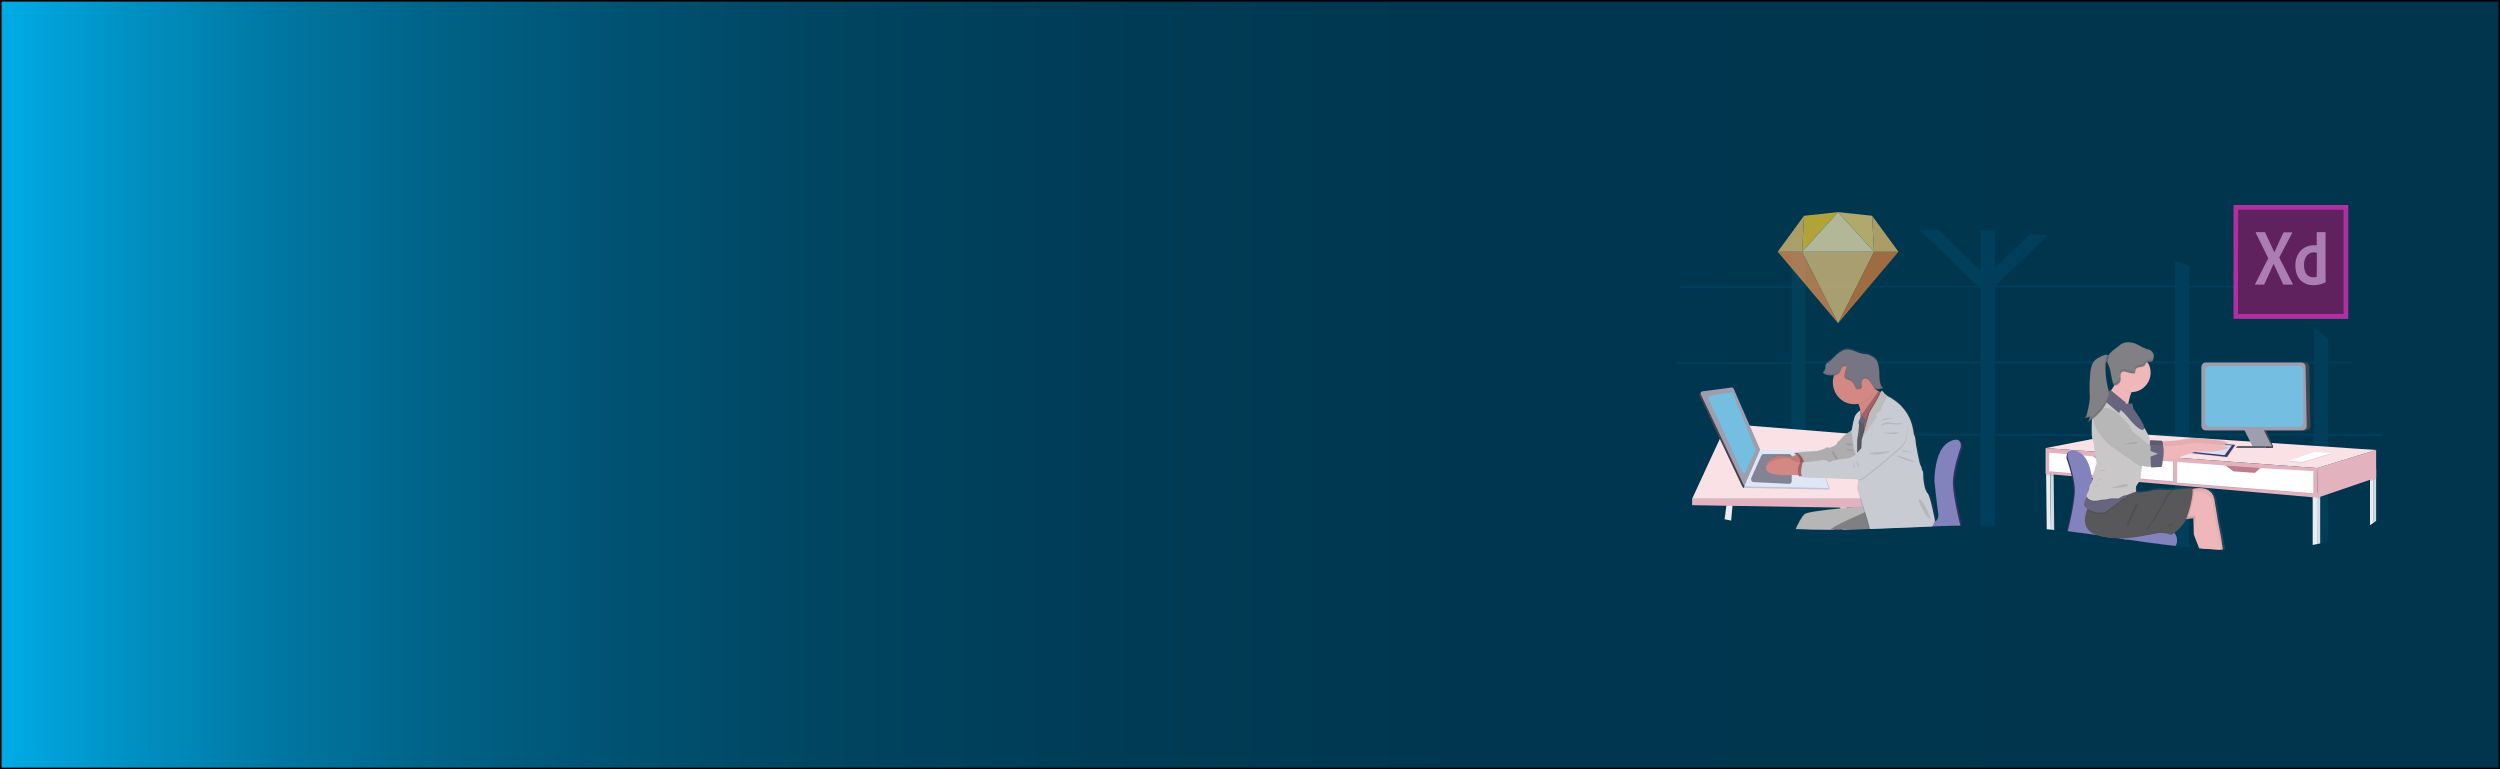 <?xml version="1.0" encoding="utf-8"?>
<!-- Generator: Adobe Illustrator 22.0.1, SVG Export Plug-In . SVG Version: 6.00 Build 0)  -->
<svg version="1.1" id="Layer_1" xmlns="http://www.w3.org/2000/svg" xmlns:xlink="http://www.w3.org/1999/xlink" x="0px" y="0px"
	 viewBox="0 0 1300 400" style="enable-background:new 0 0 1300 400;" xml:space="preserve">
<rect x="0" y="0" width="1300" height="400" fill="#333333" stroke="none"/>
<style type="text/css">
	.st0{fill:url(#SVGID_1_);stroke:#000000;stroke-width:1.645;stroke-miterlimit:10;}
	.st1{opacity:0.1;fill:#0D8CD8;enable-background:new    ;}
	.st2{fill:#EAECF0;}
	.st3{fill:#3A3768;}
	.st4{opacity:0.1;enable-background:new    ;}
	.st5{fill:#8282BC;}
	.st6{fill:#F9E1E5;}
	.st7{fill:#E2B3BF;}
	.st8{fill:#DFE6F5;}
	.st9{opacity:0.15;enable-background:new    ;}
	.st10{fill:#838396;}
	.st11{fill:#D1D9EC;}
	.st12{fill:#4C4C56;}
	.st13{fill:#9E9EAF;}
	.st14{fill:#74BEE2;}
	.st15{fill:url(#SVGID_2_);}
	.st16{fill:url(#SVGID_3_);}
	.st17{fill:#D38884;}
	.st18{fill:#A36468;}
	.st19{fill:#ADADAD;}
	.st20{fill:#C9CBD3;}
	.st21{fill:#67647E;}
	.st22{fill:#B6B6B7;}
	.st23{fill:#7F7F84;}
	.st24{fill:#5B5A63;}
	.st25{fill:#BCBCBC;}
	.st26{fill:#777484;}
	.st27{opacity:0.1;}
	.st28{fill:#D3DAE1;}
	.st29{fill:#D48A9B;}
	.st30{fill:#FFFFFF;}
	.st31{fill:#D5E1F4;}
	.st32{fill:url(#SVGID_4_);}
	.st33{fill:#EFB7B9;}
	.st34{opacity:5.000000e-02;enable-background:new    ;}
	.st35{fill:#585759;}
	.st36{fill:#C9C7C7;}
	.st37{fill:#B7B7B7;}
	.st38{fill:#818084;}
	.st39{opacity:0.7;}
	.st40{fill:#891866;}
	.st41{fill:#FF2BC2;}
	.st42{fill:#F29CDE;}
	.st43{fill:#EF9552;}
	.st44{fill:#E2823B;}
	.st45{fill:#EFCA7F;}
	.st46{fill:#FDD231;}
	.st47{fill:#F9DA78;}
	.st48{fill:#F4C973;}
	.st49{fill:#FEEEB7;}
</style>
<linearGradient id="SVGID_1_" gradientUnits="userSpaceOnUse" x1="650" y1="200" x2="1950" y2="200" gradientTransform="matrix(-1 0 0 -1 1950 400)">
	<stop  offset="0" style="stop-color:#00354D"/>
	<stop  offset="0.413" style="stop-color:#00364F"/>
	<stop  offset="0.562" style="stop-color:#003C56"/>
	<stop  offset="0.668" style="stop-color:#004561"/>
	<stop  offset="0.753" style="stop-color:#005272"/>
	<stop  offset="0.827" style="stop-color:#006388"/>
	<stop  offset="0.892" style="stop-color:#0078A4"/>
	<stop  offset="0.949" style="stop-color:#0091C3"/>
	<stop  offset="1" style="stop-color:#00ACE6"/>
	<stop  offset="1" style="stop-color:#0093C7"/>
	<stop  offset="1" style="stop-color:#0075A3"/>
	<stop  offset="1" style="stop-color:#005B83"/>
	<stop  offset="1" style="stop-color:#004567"/>
	<stop  offset="1" style="stop-color:#003351"/>
	<stop  offset="1" style="stop-color:#002540"/>
	<stop  offset="1" style="stop-color:#001B35"/>
	<stop  offset="1" style="stop-color:#00162E"/>
	<stop  offset="1" style="stop-color:#00142C"/>
</linearGradient>
<rect y="0" class="st0" width="1300" height="400"/>
<path class="st1" d="M1238.8,225.5h-28.2v-36.5h12.6c-0.3-0.4-0.6-0.7-0.9-1.1h-11.6v-11.6c-2.3-2-4.8-4-7.3-5.8v17.5h-65.1v-38.4
	h29c-0.8-0.4-1.6-0.7-2.4-1.1h-26.6v-10.4c-2.4-0.8-4.9-1.6-7.3-2.4v12.8h-92.9l-0.2-0.2l26.9-25.9c-3-0.3-5.9-0.6-8.9-0.9l-18.6,18
	v-19.3c-2.4-0.1-4.9-0.2-7.3-0.3v20.9l-22-21.3c-3.3,0-6.5,0-9.8,0.1l29.9,28.9l-0.2,0.2h-89v-25.5c-2.4,0.3-4.9,0.7-7.3,1v24.5
	h-57.2c-0.3,0.4-0.6,0.7-0.9,1.1h58.1v38.4h-60.2c0.2,0.4,0.4,0.8,0.6,1.1h59.5v36.5h-29.3c-0.4,0.4-0.8,0.8-1.2,1.1h30.5V264
	c2.4,0.3,4.9,0.7,7.3,1.1v-38.5h91.1v46.8c2.4,0,4.9,0,7.3,0.1v-46.9h93.7v57.3l0.3,0c2.3,0.3,4.7,0.5,7,0.7v-58.1h65v56.6
	c0.6-0.1,1.1-0.2,1.7-0.3c0.5-0.1,1-0.2,1.6-0.3c1.4-0.3,2.7-0.6,4.1-0.9v-55h28.4C1238.9,226.2,1238.9,225.8,1238.8,225.5z
	 M1030,225.5h-91.1v-36.5h91.1V225.5z M1030,187.8h-91.1v-38.4h89.8l1.3,1V187.8z M1131,225.5h-93.7v-36.5h93.7V225.5z M1131,187.8
	h-93.7v-38.4h93.7V187.8z M1203.3,225.5h-65v-36.5h65V225.5z"/>
<path class="st2" d="M959.9,277c0,0,0,0.1,0,0.1l0,0C959.8,277.1,959.9,277,959.9,277L959.9,277z"/>
<path class="st2" d="M961.6,275.4h-0.9h0h-1.1l-1.5,0l-0.2-1.8l-0.2-1.7l-0.7-7.7l0-0.2V264l-0.2-2.1l3.1-1.2l0.4,3.1l0,0.2v0
	l0.8,6.3l0.2,1.9l0.1,1.1l0.1,1v0L961.6,275.4z"/>
<polygon class="st3" points="972.6,277 972.7,277.1 972.4,277.1 972.4,277 "/>
<path class="st3" d="M1000.9,277.1L1000.9,277.1L1000.9,277.1z"/>
<path class="st3" d="M1020.5,232.7c0,0.1,0,0.1,0,0.1v0c0,0-2.9,8-3.8,14.8c-0.1,0.4-0.1,0.9-0.2,1.3c0,0.5-0.1,0.9-0.1,1.4
	c0,0.5,0,1,0,1.5c0,0.1,0,0.2,0,0.3c0,0.2,0,0.5,0,0.7s0,0.5,0.1,0.7c0,0.3,0,0.5,0.1,0.7c0.7,7.4,3.4,18.2,3.4,18.2
	s0.1,0.3,0.2,0.8h-0.8c-4.7,0.1-9.3,0.2-14,0.4l-0.8,0h-0.3c-9.9,0.4-19.8,0.8-29.7,1.2l-2.4,0.1h-0.4c-3.4,0.1-6.9,0.2-10.3,0.3
	h-0.9c0.2-0.3,0.5-0.6,0.8-0.9c0.3-0.2,0.5-0.4,0.8-0.6c1.6-1,3.3-1.7,5.1-2.2c0.4-0.1,0.8-0.2,1.2-0.1l2.3,0h0.4l3.5,0.1l30.4,0.6
	h0.1l0.2,0c0.4-0.1,0.7-0.2,1-0.4c1.2-0.5,2-1.6,2.2-2.9c0-0.1,0-0.2,0-0.3c0-0.2,0-0.3,0-0.5c0-0.1,0-0.2,0-0.4
	c0-0.1,0-0.2-0.1-0.4c-0.7-4.2-2-17-2-17v0c0,0,0-0.5,0-1.5c0-0.1,0-0.1,0-0.2v-0.2c0-0.2,0-0.4,0-0.7c0-0.1,0-0.3,0-0.4
	c0-0.2,0-0.5,0.1-0.7v0c0-0.2,0-0.3,0-0.5c0-0.2,0,0,0-0.1c0.5-5,2-12.8,6.9-15.7c2.3-1.4,3.8-1.6,4.8-1.4c1.5,0.4,1.8,1.9,1.9,3
	c0,0.1,0,0.1,0,0.2C1020.5,232.3,1020.5,232.5,1020.5,232.7z"/>
<path class="st4" d="M959.9,277c0,0,0,0.1,0,0.1l0,0C959.8,277.1,959.9,277,959.9,277L959.9,277z"/>
<polygon class="st4" points="972.6,277 972.7,277.1 972.4,277.1 972.4,277 "/>
<path class="st4" d="M1000.9,277.1L1000.9,277.1L1000.9,277.1z"/>
<path class="st4" d="M1020.5,232.7c0,0.1,0,0.1,0,0.1s-2.4,6.6-3.5,12.9l0,0c-0.1,0.4-0.2,0.9-0.2,1.3c0,0.2-0.1,0.4-0.1,0.6
	c-0.1,0.4-0.1,0.9-0.2,1.3c0,0.5-0.1,0.9-0.1,1.4c0,0.5,0,1,0,1.5c0,0.1,0,0.2,0,0.3c0,0.2,0,0.5,0,0.7c0,0.2,0,0.5,0.1,0.7
	c0,0.3,0,0.5,0.1,0.7s0,0.5,0.1,0.7c0.1,0.9,0.2,1.9,0.4,3c1,6.9,2.9,14.5,2.9,14.5s0.1,0.3,0.2,0.8l0,0h-0.8
	c-4.7,0.1-9.3,0.2-14,0.4l-0.8,0h-0.3c-9.9,0.4-19.8,0.8-29.7,1.2l-2.4,0.1h-0.4c-3.4,0.1-6.9,0.2-10.3,0.3h-0.9h0
	c0.2-0.3,0.5-0.7,0.8-0.9c0.3-0.2,0.5-0.5,0.8-0.6c1.6-1,3.3-1.7,5.1-2.2c0.4-0.1,0.8-0.1,1.2-0.1l2.3,0h0.4l3.6,0.1l30.5,0.6h0.1
	c0,0,0.1,0,0.2-0.1c0.4-0.1,0.7-0.2,1-0.4c1.1-0.5,1.9-1.5,2.1-2.8c0-0.1,0-0.2,0-0.3c0-0.2,0-0.3,0-0.5c0-0.1,0-0.2,0-0.4
	c0-0.1,0-0.3-0.1-0.4c-0.7-4.2-2-17-2-17s0-0.5,0-1.5c0-0.1,0-0.1,0-0.2v-0.2c0-0.2,0-0.4,0-0.7c0-0.1,0-0.3,0-0.4
	c0-0.2,0-0.5,0.1-0.7v0c0-0.2,0-0.3,0-0.5c0-0.2,0,0,0-0.1c0.1-0.6,0.1-1.3,0.2-2c0.7-4.9,2.4-11.2,6.7-13.8
	c2.2-1.3,3.7-1.6,4.7-1.4c1.6,0.4,1.9,2,2,3c0,0.1,0,0.1,0,0.2C1020.5,232.3,1020.5,232.5,1020.5,232.7z"/>
<path class="st3" d="M959.9,277c0,0,0,0.1,0,0.1l0,0C959.8,277.1,959.9,277,959.9,277L959.9,277z"/>
<polygon class="st3" points="972.6,277 972.7,277.1 972.4,277.1 972.4,277 "/>
<path class="st3" d="M1000.9,277.1L1000.9,277.1L1000.9,277.1z"/>
<path class="st5" d="M1019.6,232.4c0,0-4.3,12-4.1,19.1c0.2,7.2,3.6,20.6,3.6,20.6s0.1,0.5,0.3,1.2c-4.7,0.1-9.3,0.2-14,0.4l-0.8,0
	h-0.3c-9.9,0.4-19.8,0.8-29.7,1.2l-2.4,0.1h-0.4c-3.4,0.1-6.9,0.2-10.3,0.3h-0.9h0h-1.1c0.5-0.8,1.1-1.4,1.8-1.9l0.1-0.1
	c1.6-1,3.3-1.7,5.1-2.1c0.4-0.1,0.8-0.1,1.2-0.1l3,0.1h0.4l3.7,0.1l29.7,0.6c0.4-0.1,0.8-0.2,1.2-0.4c0.1-0.1,0.3-0.1,0.4-0.2l0,0
	c0.4-0.2,0.7-0.5,1-0.8c0.6-0.7,1-1.8,0.8-3.4c-0.7-4.2-2-17-2-17s-0.2-15.6,7.1-20c3-1.8,4.7-1.7,5.6-1c0,0,0.1,0,0.1,0.1
	C1019.9,230.1,1019.6,232.4,1019.6,232.4z"/>
<path class="st2" d="M901,261.8l-0.1,1.2l-0.7,7.7c-1.1-0.2-2.2-0.5-3.4-0.7l0.9-7l0.3-2.4L901,261.8z"/>
<polygon class="st6" points="879.9,259.4 897.9,220.4 970.4,226.2 977,259.4 "/>
<polygon class="st7" points="879.9,262.7 879.9,259.4 977,259.4 977,264.3 "/>
<path class="st8" d="M907.3,253.7l43.5,0.9c0.3,0,0.6-0.3,0.6-0.6c0-0.1,0-0.1,0-0.2l-6.8-18.6l-29.3-0.6l-8.7,18
	c-0.2,0.4,0,0.8,0.4,1C907.1,253.6,907.2,253.7,907.3,253.7z"/>
<path class="st9" d="M907.3,253.7l43.5,0.9c0.3,0,0.6-0.3,0.6-0.6c0-0.1,0-0.1,0-0.2l-6.8-18.6l-29.3-0.6l-8.7,18
	c-0.2,0.4,0,0.8,0.4,1C907.1,253.6,907.2,253.7,907.3,253.7z"/>
<path class="st8" d="M907,252.9l43.9,0.9l-6-18.4c-0.2-0.6-0.8-1-1.4-1l-28.2-0.5L907,252.9z"/>
<path class="st10" d="M910.6,248.7l5.3-11.8c0.2-0.5,0.7-0.8,1.3-0.8h13.1c0.8,0,1.4,0.6,1.4,1.4v12.7c0,0.8-0.6,1.4-1.4,1.4
	c0,0,0,0-0.1,0l-18.3-0.9c-0.8,0-1.4-0.7-1.3-1.5C910.5,249.1,910.5,248.9,910.6,248.7z"/>
<path class="st11" d="M936.4,247.2l0.2-6.7c0-0.6,0.5-1,1-1h3.9c0.5,0,0.9,0.4,1,0.8l1.1,6.7c0.1,0.6-0.3,1.1-0.8,1.2
	c-0.1,0-0.1,0-0.2,0l-5.2,0C936.8,248.3,936.4,247.8,936.4,247.2C936.4,247.3,936.4,247.3,936.4,247.2z"/>
<path class="st12" d="M885.2,203.5l14.6-1.2c0.4-0.1,0.9,0.2,1,0.6l13.8,31.7l-7.7,17.6c0.2-0.5,0.4,3.7-1.3,0l-21.9-46.5
	C883.3,205.1,884.5,203.6,885.2,203.5z"/>
<path class="st9" d="M885.2,203.5l14.6-1.2c0.4-0.1,0.9,0.2,1,0.6l13.8,31.7l-7.7,17.6c0.2-0.5,0.4,3.7-1.3,0l-21.9-46.5
	C883.3,205.1,884.5,203.6,885.2,203.5z"/>
<path class="st13" d="M885.2,203.5l15.3-2c0.4-0.1,0.9,0.2,1,0.6l13.8,31.7l-8.3,19L884.4,205c-0.2-0.5,0-1.1,0.5-1.3
	C885,203.6,885.1,203.6,885.2,203.5z"/>
<path class="st14" d="M889,205.8l11.1-1.7c0.5-0.1,0.9,0.2,1.1,0.6l11.6,28.9c0.1,0.2,0.1,0.5,0,0.7l-5.3,11.3
	c-0.2,0.5-0.7,0.6-1.2,0.4c-0.2-0.1-0.3-0.2-0.4-0.4l-17.5-38.3c-0.2-0.5,0-1.1,0.5-1.3C888.8,205.8,888.9,205.8,889,205.8z"/>
<linearGradient id="SVGID_2_" gradientUnits="userSpaceOnUse" x1="1018.845" y1="293.121" x2="1018.845" y2="293.121" gradientTransform="matrix(1 0 0 1 -17.96 -16.03)">
	<stop  offset="0" style="stop-color:#808080;stop-opacity:0.25"/>
	<stop  offset="0.54" style="stop-color:#808080;stop-opacity:0.12"/>
	<stop  offset="1" style="stop-color:#808080;stop-opacity:0.1"/>
</linearGradient>
<path class="st15" d="M1000.9,277.1L1000.9,277.1L1000.9,277.1z"/>
<linearGradient id="SVGID_3_" gradientUnits="userSpaceOnUse" x1="935.545" y1="244.144" x2="1025.054" y2="244.144" gradientTransform="matrix(1 0 0 1 -17.96 -16.03)">
	<stop  offset="0" style="stop-color:#808080;stop-opacity:0.25"/>
	<stop  offset="0.54" style="stop-color:#808080;stop-opacity:0.12"/>
	<stop  offset="1" style="stop-color:#808080;stop-opacity:0.1"/>
</linearGradient>
<path class="st16" d="M1007.1,270.7c0,0-0.2,0.4-0.6,1l0,0.1c-0.3,0.5-0.7,1.2-1,2l-0.8,0h-0.3c-9.9,0.4-19.8,0.8-29.7,1.2l-2.4,0.1
	h-0.4c-3.4,0.1-6.9,0.2-10.3,0.3h-0.9h0h-1.1l-1.5,0c-1.6,0-3.2,0-4.8,0h-1.9c-5.8,0-11.6-0.1-17.4-0.4l-0.6,0
	c1.1-2.5,3.2-6.6,4.8-7.9c1.3-1,10.4-2.1,18.8-3l0.9-0.1h0l2.3-0.2c3.2-0.3,6.1-0.5,8.2-0.7h0.2l-1.1-3.7L966,254l0.5-4.5l0-0.4h0
	c-0.5,0-0.9,0-1.3-0.2l-15.7-0.5h-0.3l0,0l-6-0.2l0,0c-3.2-0.1-5.5-0.2-5.6-0.2c-0.1,0-0.2,0-0.3-0.1c-0.1-0.1-0.3-0.1-0.4-0.2
	c-0.1-0.1-0.2-0.2-0.3-0.4h-0.1h-0.1l-0.9,0.1l-0.4,0c0,0,0-0.1,0-0.1c0-0.1-0.1-0.3-0.1-0.4h-0.2l-3-0.1h-0.1c0,0-7.7,0.6-11.7-0.9
	l0,0c-1.5-0.5-2.4-1.4-2.4-2.6c0-0.3,0.1-0.6,0.2-0.8c-1.3-2.5,5-6.9,9.8-5.7c1.3,0.4,2.7,0.4,4,0.2c0.7-0.2,1.4-0.5,2-0.9
	c0.1,0,0.1-0.1,0.2-0.1c-0.1-0.1-0.2-0.1-0.2-0.1c-0.3-0.2-0.7-0.3-1.1-0.4l1.3-0.4h0c0,0,4.6-0.4,7.6-0.6h0c0.9,0,1.7-0.1,2.1-0.1
	c2,0.1,5.8-1.4,6-1.8c0.2-0.4,1.9,0,1.9,0l1.6-0.6c1.6-0.6,2.4-1.4,2.4-2s1.4-1.3,1.4-1.3c0.6-1.1,1.8-2.2,3.1-3.2
	c1.1-0.9,2.2-1.6,3.1-2.2c0.3-2.2,0.8-4.3,1.3-6.4c0.6-2,2.4-3.5,3-3.9l0.2-0.2c-0.2-0.8-0.4-1.6-0.7-2.5c0-0.1,0-0.1-0.1-0.2
	c-0.1-0.2-0.1-0.3-0.2-0.5l-0.1-0.2c-0.2,0-0.3,0.1-0.5,0.1c-0.6,0.1-1.1,0.1-1.7,0.1c-5.1,0-9.6-3.4-10.9-8.4c0,0,0,0,0,0
	c-0.3-1-0.4-2-0.4-3c0-1,0.1-1.9,0.4-2.9l0,0c0-0.2,0.1-0.4,0.2-0.6c0,0,0,0,0-0.1c0-0.1,0.1-0.2,0.1-0.3c-0.5,0.1-1,0.1-1.5,0.1
	h-0.3c-1,0-1.9-0.1-2.8-0.5l0,0c-0.2-0.1-0.4-0.2-0.6-0.3c0,0,0,0,0,0c-0.3-0.1-0.5-0.3-0.7-0.5c0.7-0.6,1.2-1.4,1.4-2.4
	c0.1-0.7,0-1.5,0.4-2.1c0.2-0.3,0.5-0.5,0.8-0.7c1.8-1.2,3.1-2.9,4.8-4.3c1.6-1.4,3.5-2.7,5.6-2.8c2.9-0.1,5.4,1.9,8.2,2.3
	c0.9,0.1,1.8,0.1,2.6,0.3c1,0.3,1.8,0.8,2.6,1.4c0.7,0.4,1.4,1,1.9,1.6c0.4,0.6,0.6,1.2,0.8,1.9c0.4,1.4,0.6,2.9,0.7,4.3
	c0.1,1.5,0,3.1,0.2,4.6c0.1,1.3,0.6,2.6,1.3,3.7h0c0.1,0.2,0.3,0.3,0.4,0.5c-0.3,0.1-0.6,0.2-0.9,0.2c-0.5,0.1-1,0.2-1.5,0.3
	c-0.2,0-0.5,0.1-0.7,0.1c-0.2,0-0.3,0-0.5,0l0.3,0.2l0.8,0.5l0,0l0.3,0.2l0.6,0.4c0.1-0.4,0.3-0.5,0.6-0.5c0.5-0.4,1.1,0.5,1.1,0.5
	c0.4,0.8,1.5,1.5,2.4,2.1c0.6,0.3,1.1,0.6,1.7,0.9c12.4,7.5,11.6,18.7,12.3,19.5s0.8,4.1,0.8,4.1s1.8,10.9,2.6,11.9
	c0.8,0.9,0.1,1.3,0.8,2.3c0.7,1,0.6,3.9,0.6,3.9s0.5,6.7,2.2,8.1c1.6,1.3,3.7,12.2,4.1,14.4L1007.1,270.7z"/>
<path class="st17" d="M934.7,235.7c0,0-1.7,2.8-6.6,1.5c-4.9-1.3-11.3,3.5-9.4,5.9c1.8,2.4,13.6-0.7,13.6-0.7l4.5-0.9l-0.3-3.8
	L934.7,235.7z"/>
<path class="st4" d="M934.7,235.7c0,0-1.7,2.8-6.6,1.5c-4.9-1.3-11.3,3.5-9.4,5.9c1.8,2.4,13.6-0.7,13.6-0.7l4.5-0.9l-0.3-3.8
	L934.7,235.7z"/>
<path class="st18" d="M936.3,235.6l-2.1-0.1l-1.3,0.4c0,0,4.1,0.6,3,6.2l4.4-0.3L936.3,235.6z"/>
<path class="st4" d="M936.3,235.6l-2.1-0.1l-1.3,0.4c0,0,4.1,0.6,3,6.2l4.4-0.3L936.3,235.6z"/>
<path class="st19" d="M964.2,222.9c0,0-5.8,3.4-7.4,6.1c0,0-1.4,0.7-1.4,1.3s-0.9,1.4-2.4,2l-1.5,0.6c0,0-1.7-0.4-1.9,0
	c-0.2,0.4-3.9,1.8-5.9,1.8c-1.9,0-9.5,0.7-9.5,0.7c2.9,1.3,4.5,4.5,3.8,7.6l18-0.8l6.8-1.5l4-4.1L964.2,222.9z"/>
<path class="st17" d="M937.7,247.2l-2.5-0.1l-3-0.1c0,0-14,1.1-13.8-3.5c0.3-4.6,11.1-6.2,12.6-4.9c1.1,1,3.8,1.8,5,2.1
	c0.4,0.1,0.6,0.2,0.6,0.2L937.7,247.2z"/>
<path class="st4" d="M937.7,247.2l-2.5-0.1c-1-3.5,0.2-5.5,0.8-6.2c0.4,0.1,0.6,0.2,0.6,0.2L937.7,247.2z"/>
<path class="st18" d="M939.4,247.4l-2.6,0.2l-1.3,0.1c-1.7-5.2,1.1-7.2,1.1-7.2h0.8l1.4,0.2L939.4,247.4z"/>
<path class="st17" d="M971.4,213.2l-3.1,6c0,0-0.5-6.1-1.9-9c-0.4-0.7-0.8-1.3-1.3-1.4c-1.3-0.4,6.3-8.9,6.3-8.9
	c0.3,0.1,1.7,1,3.5,2.3c1.9,1.3,4.3,3,5.9,4C983.8,208.1,971.4,213.2,971.4,213.2z"/>
<path class="st20" d="M967.4,213.3c0,0-2.5,1.6-3.2,4.1s-1.4,6.8-1.4,6.8s1.1,10.4,1.7,10.8c0.6,0.5,2.8,10.8,2.8,10.8l2.2-1.5
	l-2.9-13.1C966.7,231.3,968.6,214.5,967.4,213.3z"/>
<polygon class="st18" points="978.3,236.4 965.7,236.4 967.8,216.3 978.3,216.3 "/>
<path class="st21" d="M949.2,277h0.2l-0.3,0.1L949.2,277z"/>
<path class="st22" d="M972.8,267.8l-2.5,1l-0.3,0.1l-8.9,3.5l-3.4,1.3l-4.6,1.8h-1.9c-5.8,0-11.6-0.1-17.4-0.4
	c1.1-2.5,3.1-6.5,4.7-7.8c1.3-1,10.1-2.1,18.3-2.9c1-0.1,2-0.2,3-0.3l0.2,0c3.3-0.3,6.2-0.5,8.3-0.7l0.3,0l2.6-0.2l0.3-0.3l0.3,1.4
	l0.3,1.1L972.8,267.8z"/>
<path class="st4" d="M949.2,277h0.2l-0.3,0.1L949.2,277z"/>
<path class="st21" d="M949.2,277h0.2l-0.3,0.1L949.2,277z"/>
<path class="st21" d="M959.9,277c0,0,0,0.1,0,0.1l0,0C959.8,277.1,959.9,277,959.9,277L959.9,277z"/>
<polygon class="st21" points="972.7,277.1 972.4,277.1 972.4,277 972.6,277 "/>
<path class="st23" d="M975,264.3l-0.2,6.9v0.4v0l-0.1,3.4l-2.4,0.1h-0.4c-3.4,0.1-6.9,0.2-10.3,0.3h-0.9h0h-1.1l-1.5,0
	c-1.6,0-3.2,0-4.8,0h-1.9c1.7-1.1,3.9-2.3,6.3-3.5c1.1-0.5,2.2-1.1,3.3-1.6c3-1.4,6-2.7,8.4-3.8l0.3-0.1c1-0.4,1.8-0.8,2.5-1.1
	C973.9,264.7,974.9,264.3,975,264.3L975,264.3z"/>
<path class="st4" d="M952.9,235.9c0.6,1.3,1.3,2.7,2.3,3.7c0.2,0.2,0.4,0.3,0.6,0.1c0-0.1,0.1-0.2,0.1-0.2c0-0.6-0.2-1.2-0.6-1.7
	c-0.3-0.5-0.7-1-1-1.5c-0.3-0.5-0.6-1.6-1.3-1.7C952.1,234.3,952.7,235.5,952.9,235.9z"/>
<path class="st4" d="M974.9,202.1c0,0.2-0.1,0.3-0.2,0.5c-1.3,3.9-4.4,6.8-8.4,7.6c-0.4-0.7-0.8-1.3-1.3-1.4
	c-1.3-0.4,6.3-8.9,6.3-8.9C971.7,200,973.1,200.9,974.9,202.1z"/>
<path class="st17" d="M975.3,198.9c0,6.2-5,11.3-11.1,11.3s-11.1-5.1-11.1-11.3c0-6.2,5-11.3,11.1-11.3S975.3,192.6,975.3,198.9
	C975.3,198.9,975.3,198.9,975.3,198.9z"/>
<path class="st21" d="M968.4,215.7c0,0-2.3,2.9-1.9,4.7h2.8l2-2.4L968.4,215.7z"/>
<path class="st4" d="M976.6,203.7l-8.8,12.3c0,0,2.3,3.3,3.3,3.5c1.1,0.2,7.2-14.6,7.2-14.6L976.6,203.7z"/>
<path class="st18" d="M976.8,203.4l-8.8,12.4c0,0,2.3,3.3,3.3,3.5c1.1,0.2,7.2-14.6,7.2-14.6L976.8,203.4z"/>
<path class="st24" d="M966.8,219.2c0,0-0.4,6.9-0.9,8.3s0,14,0,14l4.1-1.7l-0.7-19.4L966.8,219.2z"/>
<polygon class="st4" points="972.6,277 972.7,277.1 972.4,277.1 972.4,277 "/>
<path class="st4" d="M1000.9,277.1L1000.9,277.1L1000.9,277.1z"/>
<path class="st4" d="M1005.8,271c0,0-0.1,0.1-0.2,0.3c-0.1,0.2-0.3,0.5-0.4,0.8l0,0c-0.2,0.5-0.5,1-0.8,1.6
	c-9.9,0.4-19.8,0.8-29.7,1.2l-2.4,0.1h-0.4l-1-3.6v0l-0.1-0.4l-0.7-2.3l-0.7-2.3l-0.7-2.4l-0.3-0.9l-0.1-0.2l-1.1-3.7l-1.5-5.1
	l0.5-4.8l0,0l0-0.4l0.4-4.3l0.1-1.3l0,0l0-0.7v-0.2l0,0l0.1-1.5l0.2-4.6l0.1-2.4l0,0l0-0.4l0,0l0.2-4.8l0.6-1.9l0.3-1l0.7-2.3
	l0.2-0.6l0,0c0.2-0.8,0.7-2.5,1.1-4.1l0,0l0-0.1l0,0l0-0.1l0.3-1.1l0.4-1.5c0.1-0.6,0.2-1,0.3-1.1c0-0.2,0.7-1.3,1.5-2.7l0,0
	c1.7-2.8,4.1-6.9,4.4-8.2v0c0-0.1,0-0.2,0.1-0.2c0.1-0.4,0.3-0.5,0.5-0.5c0.1,0,0.2,0.1,0.3,0.1c0.2,0.1,0.4,0.3,0.5,0.5
	c0.4,0.7,1.4,1.5,2.3,2.1l0.2,0.1l0.1,0.1c0.8,0.4,1.4,0.7,1.4,0.7c12.1,7.4,11.3,18.5,12,19.4c0.7,0.9,0.8,4.1,0.8,4.1
	s1.8,10.8,2.6,11.8c0.8,0.9,0.1,1.3,0.8,2.3s0.5,3.8,0.5,3.8s0.5,6.6,2.2,8C1003.4,257.7,1005.8,271,1005.8,271z"/>
<path class="st20" d="M1006.2,270.9l-0.1,0.3l0,0c-0.1,0.2-0.3,0.5-0.5,0.9l0,0c-0.3,0.5-0.6,1-0.8,1.7h-0.3
	c-9.9,0.4-19.8,0.8-29.7,1.2l-2.4,0.1l-1-3.6v0l-0.1-0.4l-0.7-2.4l-0.7-2.3l-0.7-2.3l-0.3-0.9l0,0l-1.1-3.9l-1.5-5.2l0.4-4.2
	l0.1-0.6l0.5-4.8l0,0l0.2-3.7l0.2-4.5l0.1-1.2l0.1-1.4l0-0.6l0.2-4.5l0.6-1.9l0.3-0.8l0.6-1.9l0.1-0.4c0,0,0.6-2.2,1.2-4.4
	c0-0.1,0-0.2,0.1-0.2c0.1-0.2,0.1-0.4,0.2-0.6l0,0c0.1-0.2,0.1-0.4,0.2-0.6c0.2-0.6,0.3-1.2,0.4-1.6c0.2-0.6,0.3-1.1,0.3-1.2
	c0-0.2,0.7-1.3,1.5-2.7c1.6-2.6,3.8-6.4,4.3-7.9c0-0.1,0-0.2,0.1-0.2l0,0c0-0.2,0.1-0.5,0.3-0.7c0.4-0.4,1.1,0.5,1.1,0.5
	c0.4,0.7,1.4,1.5,2.3,2.1c0.5,0.3,1.1,0.6,1.7,0.9c12.1,7.4,11.3,18.5,12,19.4c0.7,0.9,0.8,4.1,0.8,4.1s1.8,10.8,2.6,11.8
	s0.1,1.3,0.8,2.3c0.7,1,0.5,3.8,0.5,3.8s0.5,6.6,2.2,8C1003.8,257.8,1006.2,270.9,1006.2,270.9z"/>
<path class="st4" d="M981.5,206.2c-1.2,1.7-3.1,4.8-3.6,7.1c0,0-1.9,2-2.6,1.9c-0.7-0.1,0.7,1.5,0.7,1.5l-7.4,10.4l1.1-3.2
	c0,0,2.2-7.9,2.3-8.6s5.5-8.9,5.9-10.9c0.3-1.6,1.4-0.2,1.4-0.2C979.5,204.9,980.6,205.7,981.5,206.2z"/>
<path class="st25" d="M981.5,206c-1.2,1.7-3.1,4.8-3.6,7.1c0,0-1.9,2-2.6,1.9c-0.7-0.1,0.7,1.5,0.7,1.5l-7.4,10.4l1.1-3.2
	c0,0,2.2-7.9,2.3-8.6c0.1-0.7,5.5-8.9,5.9-10.9c0.3-1.6,1.4-0.2,1.4-0.2C979.5,204.7,980.6,205.5,981.5,206z"/>
<path class="st4" d="M991.5,227.7c0.1,2.4-3.4,5.7-3.6,5.9c-0.2,0.2-10.7,9.1-10.7,9.1l-7.6,5.9c-0.9,0.7-1.9,1.2-3,1.4l0.5-5.3
	l0.5-10.7c1.2-1.3,2.3-2.8,2.3-3.2c0.1-0.9,2-1.9,2-1.9s1.4-1.1,1.1-1.8c-0.2-0.7,0.7-3.8,0.7-3.8c0.5-8.9,9.5-9.8,9.5-9.8
	s4.4,1.7,7.4,3.6C993.8,218.9,991.4,225.3,991.5,227.7z"/>
<path class="st4" d="M939.4,247.4l-2.6,0.2c-1.1-1.9,0.4-7.1,0.4-7.1h0.2l1.4,0.2L939.4,247.4z"/>
<path class="st20" d="M983.4,212.8c0,0-9.1,0.9-9.5,9.8c0,0-0.9,3.1-0.7,3.8c0.2,0.7-1.1,1.8-1.1,1.8s-1.9,1-2,1.9s-5,6-5,6
	s-2,2.4-6.8,2.6c-4.8,0.2-7,1.7-7,1.7s-2.3-1.6-4-1.1c-1.7,0.5-9.9,1.1-9.9,1.1s-2.2,7.3,0.5,7.8c0.3,0.1,27,1,27,1s1.8,0.9,4.6-1.3
	c2.8-2.1,7.6-5.9,7.6-5.9s10.6-8.9,10.7-9.1c0.2-0.2,3.6-3.5,3.6-5.9c-0.1-2.4,2.4-8.9-0.7-10.7
	C987.7,214.4,983.4,212.8,983.4,212.8z"/>
<path class="st4" d="M975.3,198.9c0,1.2-0.2,2.4-0.5,3.5c-0.2-0.2-0.3-0.4-0.4-0.6c-0.5-0.8-1-1.6-1.6-2.4c-0.4-0.7-0.9-1.4-1.6-1.9
	c-0.7-0.5-1.6-0.7-2.3-0.2c-0.6,0.4-0.9,1.1-1,1.9c0,0.7,0,1.5,0.1,2.2c0,0.3,0,0.6-0.2,0.8c-0.2,0.2-0.5,0.3-0.9,0.3l-1,0.1
	c-0.4,0.1-0.8-0.1-0.9-0.4c0,0,0,0,0,0c-0.8-1.5-1.4-3.4-2.9-4.1c-1-0.4-2.2-0.4-2.8-1.3c-0.4-0.6-0.4-1.4-0.2-2.1
	c0.1-0.8,0.3-1.6,0.6-2.4c0.2-0.5,0.6-1.6-0.3-1.7c-0.6-0.1-1.4,0.6-1.7,1c-0.3,0.4-0.4,1-0.6,1.6c-0.4,0.9-1.1,1.6-2,1.9
	c-0.5,0.2-0.9,0.3-1.4,0.4c1.9-5.9,8.2-9.2,14-7.3C972.2,189.6,975.3,194,975.3,198.9L975.3,198.9z"/>
<path class="st26" d="M957.6,191.3c-0.3,0.5-0.4,1-0.6,1.5c-0.4,0.9-1.1,1.6-2,1.9s-1.8,0.5-2.8,0.5c-1.6,0-3.3-0.2-4.3-1.4
	c0.7-0.6,1.2-1.4,1.3-2.4c0.1-0.7,0-1.5,0.4-2.1c0.2-0.3,0.5-0.5,0.8-0.6c1.7-1.2,3.1-2.9,4.7-4.3c1.6-1.4,3.4-2.7,5.5-2.7
	c2.8-0.1,5.3,1.9,8.1,2.3c0.9,0.1,1.7,0.1,2.6,0.3c0.9,0.3,1.8,0.7,2.6,1.3c0.7,0.4,1.4,1,1.8,1.6c0.4,0.6,0.6,1.2,0.8,1.8
	c0.4,1.4,0.6,2.8,0.7,4.3c0.1,1.5,0,3,0.2,4.5c0.2,1.5,0.6,3,1.7,4.1c-0.7,0.2-1.5,0.4-2.2,0.5c-0.5,0.1-1,0.1-1.4-0.1
	c-0.4-0.2-0.7-0.6-0.9-1l-1.6-2.4c-0.4-0.7-0.9-1.4-1.6-1.9c-0.7-0.5-1.6-0.7-2.3-0.2c-0.6,0.4-0.9,1.1-1,1.9c0,0.7,0,1.5,0.1,2.2
	c0,0.3,0,0.6-0.2,0.8c-0.2,0.2-0.5,0.3-0.9,0.3l-1,0.1c-0.4,0.1-0.8-0.1-0.9-0.4c0,0,0,0,0,0c-0.8-1.5-1.4-3.4-2.9-4.1
	c-1-0.4-2.2-0.4-2.8-1.3c-0.4-0.6-0.4-1.4-0.2-2.1c0.1-0.8,0.3-1.6,0.6-2.4c0.2-0.5,0.6-1.6-0.3-1.7
	C958.7,190.1,957.9,190.8,957.6,191.3z"/>
<path class="st4" d="M982.8,217.8c0.8-0.1,1.7-0.2,2.5,0.1c-2-0.8-5.4-0.5-7.2,0.6C978.2,219,982.1,217.9,982.8,217.8z"/>
<path class="st4" d="M983.7,220.6c2,0.1,4.1,0.4,6-0.2c-1.6-0.6-3.4-0.2-5.1-0.4c-1.4-0.1-2.7-0.6-4.1-0.3c-0.6,0.1-2.6,1.1-2.4,1.8
	C979.9,220.7,981.8,220.4,983.7,220.6z"/>
<path class="st4" d="M978.3,225.1c0.4,0,0.9,0,1.3,0.1c1.5,0.4,3.1,0.5,4.7,0.5c1.2,0,2.5-0.2,3.4-1L978.3,225.1z"/>
<path class="st4" d="M971.8,235.6c1.4,0.7,3,0.9,4.6,0.8c1.6-0.1,3.1-0.4,4.6-0.9c0.7-0.2,1.4-0.4,1.8-1L971.8,235.6z"/>
<path class="st4" d="M986.4,237.1c3.1,1.8,6.5,2.9,10.1,3.2c-1.8-0.7-3.6-1.4-5.4-2.1c-1.8-0.7-3.8-1.2-5.7-1.5
	C985.8,236.7,986.1,236.8,986.4,237.1z"/>
<path class="st4" d="M991.4,235.1c0.6,0.1,1.3,0.1,1.9,0.1c0.3,0,0.7,0,0.9-0.3c-1.4,0.1-2.8-0.3-4.2-0.6c-0.4-0.1-1.1-0.3-1.4-0.1
	C989.2,234.7,990.6,235,991.4,235.1z"/>
<path class="st4" d="M999.9,265.2c0.7,1.3,1.5,2.6,2.5,3.7c0.6,0.6,1.2,1.1,1.9,1.6c-1.2-3.2-2.5-6.4-4.4-9.2
	c-0.5-0.7-1.2-1.7-2.1-1.8c-0.3,0.8,0.4,2.1,0.7,2.9C998.9,263.4,999.4,264.3,999.9,265.2z"/>
<path class="st4" d="M963.8,241.4c-0.1,0.5-0.1,1.1,0.2,1.6c0.2,0.2,0.4,0.4,0.6,0.4c-0.2,0-0.3-1.6-0.4-1.8c-0.1-0.4,0-1.3-0.3-1.6
	C963.9,240.4,963.9,240.9,963.8,241.4z"/>
<path class="st4" d="M965.5,240.8c0.2,0.9,0.8,1.8,1.7,2.3c-0.6-0.7-0.8-1.7-1.3-2.5c-0.2-0.3-0.4-0.6-0.7-0.7
	C965.3,240.2,965.4,240.5,965.5,240.8z"/>
<path class="st4" d="M964.1,231.1c-1,0.6-2.2,0.7-3.3,0.4c-0.3-0.1-0.8-0.3-0.7-0.7c0.1-0.4,0.8-0.1,1.1-0.1l1.5,0.2
	C962.9,230.9,963.9,231.2,964.1,231.1z"/>
<path class="st4" d="M959.2,233.5c0.7-0.1,1.3,0.4,1.9,0.6c0.7,0.2,1.5,0.3,2.2,0.3c0.4,0,0.8,0,1-0.3
	C962.6,233.7,961,233.3,959.2,233.5z"/>
<polygon class="st18" points="967.4,213.3 967.5,213.3 968.3,216.3 967.4,217.3 "/>
<g class="st27">
	<path d="M949.5,189.8c-0.1,0.5-0.2,1-0.2,1.5c0-0.2,0.1-0.3,0.1-0.5C949.5,190.5,949.5,190.2,949.5,189.8z"/>
	<path d="M959.3,190.2c0.3,0,0.6,0.3,0.6,0.6v0c0.2-0.6,0.2-1.2-0.4-1.3c-0.6-0.1-1.4,0.6-1.7,1c-0.3,0.4-0.4,1-0.6,1.6
		c-0.4,0.9-1.1,1.6-2,1.9c-0.9,0.3-1.8,0.5-2.8,0.5c-1.4,0-2.9-0.2-4-1.1c-0.1,0.1-0.3,0.3-0.4,0.4c1,1.2,2.7,1.4,4.3,1.4
		c1,0,1.9-0.2,2.8-0.5s1.6-1,2-1.9c0.2-0.5,0.3-1.1,0.6-1.5C958,190.8,958.7,190.1,959.3,190.2z"/>
	<path d="M976.8,201.9c-0.5,0.1-1,0.1-1.4-0.1c-0.4-0.2-0.7-0.6-0.9-1c-0.5-0.8-1-1.6-1.6-2.4c-0.4-0.7-0.9-1.4-1.6-1.9
		c-0.7-0.5-1.6-0.7-2.3-0.2c-0.6,0.4-0.9,1.1-1,1.9c0,0,0,0.1,0,0.1c0.1-0.5,0.4-1,0.9-1.3c0.7-0.4,1.7-0.2,2.3,0.2
		c0.6,0.5,1.2,1.2,1.6,1.9c0.5,0.8,1,1.6,1.6,2.4c0.2,0.4,0.5,0.7,0.9,1c0.5,0.2,1,0.2,1.4,0.1c0.8-0.1,1.5-0.3,2.2-0.5
		c-0.1-0.2-0.3-0.3-0.4-0.5C978,201.7,977.4,201.8,976.8,201.9z"/>
	<path d="M967.9,201.2c-0.2,0.2-0.5,0.3-0.9,0.3l-1,0.1c-0.4,0.1-0.8-0.1-0.9-0.4c0,0,0,0,0,0c-0.8-1.5-1.4-3.4-2.9-4.1
		c-1-0.4-2.2-0.4-2.8-1.3c-0.3-0.5-0.4-1.1-0.3-1.7c0,0.1,0,0.2-0.1,0.3c-0.1,0.7-0.2,1.5,0.2,2.1c0.6,0.9,1.8,0.8,2.8,1.3
		c1.6,0.7,2.1,2.6,2.9,4.1c0.1,0.2,0.2,0.3,0.4,0.5c0.2,0.1,0.4,0.1,0.5,0l1-0.1c0.3,0,0.6-0.1,0.9-0.3c0.2-0.2,0.2-0.5,0.2-0.8l0,0
		C968,201.1,968,201.2,967.9,201.2z"/>
</g>
<path class="st2" d="M1104.6,280.4l-2.1-0.3v-31.8l0.4,0.1l1.3,0.4v1.1v0.8v1.2v1.4l0,2.9v0.3v0.4v0.8v0.5v1.2v0.7l0.2,14.3v0.4
	l0.1,5v0.1L1104.6,280.4z"/>
<path class="st28" d="M1105.8,280.6l-1.2-0.2v-0.6v-0.1l-0.1-5v-0.4l-0.2-14.3v-0.7v-1.2v-0.5v-0.8v-0.4v-0.3l0-2.9v-1.4v-1.2v-0.8
	v-1.1h1.3v1.2v0.8v0.9v1.2l0,3.1v0.7v0.7v0.5v0.6v0.8l0,0l0.1,15v0.4l0,5v0.1V280.6z"/>
<path class="st28" d="M1105.8,282.4L1105.8,282.4z"/>
<path class="st2" d="M1234.3,244.4v27.4c-0.6,0.4-1.3,0.9-1.9,1.3l0-22.8v-2.4L1234.3,244.4z"/>
<path class="st28" d="M1235.6,244v26.8c-0.5,0.4-0.9,0.7-1.4,1.1v-27.4L1235.6,244z"/>
<path class="st2" d="M1205,282.9c-0.8,0.2-1.6,0.3-2.4,0.5l0-24.8v-1.1l2.3-1v2.3L1205,282.9z"/>
<path class="st28" d="M1206.5,255.7v26.9c-0.5,0.1-1,0.2-1.6,0.3l-0.1-24.2v-2.3l0.2-0.1l0,0L1206.5,255.7z"/>
<path class="st2" d="M1066.5,275.4l-2.2-0.2l-0.3-28v-0.8v-0.5h2.1v0.7v0.8L1066.5,275.4z"/>
<path class="st28" d="M1068.2,275.6l-1.7-0.2l-0.3-28v-0.8v-0.7h1.7v0.9v0.8L1068.2,275.6z"/>
<polygon class="st4" points="1205,256.4 1206.5,255.7 1206.5,259.1 1205.1,259.6 "/>
<polygon class="st4" points="1235.6,244 1235.6,249.2 1234.3,249.6 1232.3,250.3 1232.3,247.9 1234.3,244.4 "/>
<polygon class="st7" points="1235.6,234 1235.6,248.4 1205.1,258.8 1204.9,243.4 "/>
<polygon class="st6" points="1063.7,233 1103.9,225.2 1235.6,234 1204.9,243.4 "/>
<polygon class="st4" points="1067.9,245.9 1067.9,247.6 1066.2,247.4 1064.1,247.2 1064.1,245.9 "/>
<polygon class="st4" points="1105.5,250.9 1104.3,250.7 1102.5,250.6 1102.5,248.3 1104.3,248.9 1105.5,248.9 "/>
<polygon class="st7" points="1063.7,233 1063.7,246.4 1205.1,258.8 1204.9,243.4 "/>
<polygon class="st29" points="1175.8,248.9 1157.3,248.9 1157.3,242.1 1175.8,243.4 "/>
<polygon class="st4" points="1175.8,248.9 1157.3,248.9 1157.3,242.1 1175.8,243.4 "/>
<polygon class="st4" points="1132.5,240.6 1132.5,251.4 1203.4,256.8 1203.4,245.4 1175.7,243.8 1173,246.3 1161.7,245.5 
	1157.7,242.5 "/>
<polygon class="st30" points="1132.1,240.2 1132.1,251 1203,256.5 1203,245 1175.3,243.4 1172.6,245.9 1161.3,245.1 1157.3,242.1 
	"/>
<polygon class="st29" points="1088.4,237.3 1105.1,238.5 1105,243.9 1094,243.9 1086.7,241 "/>
<polygon class="st4" points="1088.4,237.3 1105.1,238.5 1105,243.9 1094,243.9 1086.7,241 "/>
<polygon class="st4" points="1066,235.8 1066,245.5 1130.3,250.7 1130.3,240.4 1105.5,238.9 1102.9,240.9 1092.9,240.3 
	1088.8,237.7 "/>
<polygon class="st30" points="1065.6,235.4 1065.6,245.1 1130,250.3 1130,240 1105.1,238.5 1102.5,240.5 1092.5,239.9 1088.4,237.3 
	"/>
<polygon class="st4" points="1203.4,235.4 1212.4,236 1197.5,240.6 1189.9,240 "/>
<polygon class="st30" points="1203.4,235.1 1212.4,235.6 1197.5,240.2 1189.9,239.6 "/>
<path class="st28" d="M1202.3,236.1c0.4-0.2,0.7,0.1,1.1,0.2c0.2,0,0.4,0,0.7,0c0.4,0.1,0.9,0.4,1.3,0.2L1202.3,236.1z"/>
<path class="st28" d="M1201.9,236.3c0.4-0.2,0.7,0.1,1.1,0.2c0.2,0,0.4,0,0.7,0c0.4,0.1,0.9,0.4,1.3,0.2L1201.9,236.3z"/>
<path class="st28" d="M1200.8,236.9c0.4-0.2,0.7,0.1,1.1,0.2c0.2,0,0.4,0,0.7,0c0.4,0.1,0.9,0.4,1.3,0.2L1200.8,236.9z"/>
<polygon class="st4" points="1142.5,230.4 1162.7,231.7 1158.4,238 1136.3,235.6 "/>
<polygon class="st3" points="1142.2,230 1162.3,231.3 1158,237.6 1135.9,235.2 "/>
<polygon class="st31" points="1143,230.5 1160.6,231.6 1156.8,236.7 1137.5,234.7 "/>
<path class="st3" d="M1105.8,282.4L1105.8,282.4z"/>
<path class="st4" d="M1105.8,282.4L1105.8,282.4z"/>
<path class="st3" d="M1105.6,282.4L1105.6,282.4z"/>
<path class="st3" d="M1131.3,281.6c0,0.1,0,0.2,0,0.3c0,0.1,0,0.2,0,0.3c-0.1,0.6-0.2,1.2-0.5,1.7l0,0c-8.3-0.9-16.6-2.1-25-3.3
	l-1.2-0.2l-2.1-0.3l-1.8-0.3l0,0c-1.9,0-3.9-0.2-5.8-0.6c-1.2-0.2-2.4-0.4-3.6-0.8c-5.3-0.7-10.6-1.4-15.9-2.1l-0.7-0.1
	c0.1-0.6,0.2-0.9,0.2-0.9s1.1-4.5,2.1-9.6l0,0c0.2-1.1,0.4-2.2,0.6-3.3c0.1-0.9,0.3-1.8,0.4-2.6c0.1-0.5,0.1-0.9,0.2-1.4
	c0-0.2,0-0.4,0.1-0.7c0-0.2,0-0.5,0.1-0.7c0-0.2,0-0.4,0-0.6v-0.3c0-0.4,0-0.9,0-1.4c-0.2-2.4-0.5-4.8-1.1-7.2
	c-0.1-0.4-0.2-0.8-0.3-1.2c0-0.1-0.1-0.3-0.1-0.4c-1.1-4.2-2.3-7.6-2.3-7.6c0,0,0,0,0-0.1v0c0,0,0-0.1,0-0.1c0-0.1,0-0.3,0-0.5
	c0,0,0-0.1,0-0.1c0-0.3,0.1-0.7,0.2-1c0-0.1,0.1-0.2,0.1-0.4c0.2-0.7,0.8-1.2,1.5-1.4l0,0c0.9-0.2,2.3,0,4.5,1.3
	c0.4,0.2,0.7,0.4,1,0.7c0.2,0.1,0.3,0.3,0.5,0.4c2.4,2.3,3.7,6.1,4.4,9.6c0,0.1,0.1,0.2,0.1,0.4c0.1,0.4,0.2,0.8,0.2,1.3
	c0.1,0.7,0.2,1.4,0.3,2.1c0,0.2,0,0.3,0.1,0.5s0,0.3,0,0.5c0,0.5,0.1,1,0.1,1.4c0.1,1.1,0,1.7,0,1.7v0c0,0,0,0.1,0,0.1v0
	c0,0,0,0.1,0,0.1c0,0,0,0.1,0,0.2c0,0.1,0,0.3-0.1,0.5c0,0.3-0.1,0.6-0.1,1l0,0c0,0.3-0.1,0.6-0.1,0.9c-0.1,0.7-0.2,1.4-0.2,2.3
	c0,0.2,0,0.3-0.1,0.5c-0.1,0.7-0.2,1.4-0.2,2.2l0,0c-0.1,0.8-0.2,1.7-0.3,2.5c0,0.2,0,0.4-0.1,0.5c-0.2,2-0.5,3.9-0.7,5
	c0,0.2-0.1,0.3-0.1,0.5c0,0.1,0,0.1,0,0.2c0,0.2,0,0.3,0,0.5c0.2,2.9,3.2,3.4,3.2,3.4l13.8-0.3l2,0l1.2,0l10.8-0.2l0,0l1,0l5.4-0.1
	c0.4,0,0.7,0,1.1,0.1c1.7,0.4,3.2,1.1,4.7,2.1c0.5,0.3,0.9,0.7,1.2,1.1c0,0,0,0,0,0.1c0.7,0.9,1.2,2,1.3,3.2c0,0.1,0,0.2,0,0.2
	C1131.3,281.3,1131.3,281.4,1131.3,281.6z"/>
<path class="st4" d="M1105.6,282.4L1105.6,282.4z"/>
<path class="st4" d="M1131.3,281.6c0,0.1,0,0.2,0,0.3c0,0.1,0,0.2,0,0.3c-0.1,0.6-0.2,1.2-0.5,1.7c-8.3-0.9-16.6-2.1-25-3.3
	l-1.2-0.2l-2.1-0.3l-1.8-0.3l0,0c-1.9,0-3.9-0.2-5.8-0.6c-1.2-0.2-2.4-0.4-3.6-0.8c-5.3-0.7-10.6-1.4-15.9-2.1l-0.7-0.1l0,0
	c0.1-0.6,0.2-0.9,0.2-0.9s0.9-3.7,1.8-8.2l0,0c0.1-0.3,0.1-0.6,0.2-0.9l0.1-0.5l0,0c0.2-1.1,0.4-2.2,0.6-3.3
	c0.1-0.9,0.3-1.8,0.4-2.6c0.1-0.5,0.1-0.9,0.2-1.4c0-0.2,0-0.4,0.1-0.7c0-0.2,0-0.5,0.1-0.7c0-0.2,0-0.4,0-0.6v-0.3
	c0-0.4,0-0.9,0-1.4c-0.2-2.4-0.5-4.8-1.1-7.2c-0.1-0.4-0.2-0.8-0.3-1.2c0-0.1-0.1-0.3-0.1-0.4c-1.1-4.2-2.3-7.7-2.3-7.7s0,0,0,0v0
	c0,0,0-0.1,0-0.1c0-0.1,0-0.3,0-0.5c0,0,0-0.1,0-0.1c0-0.3,0.1-0.7,0.2-1c0-0.1,0.1-0.2,0.1-0.4c0.2-0.7,0.8-1.3,1.6-1.4
	c0.9-0.2,2.3,0.1,4.4,1.3c0.4,0.2,0.7,0.5,1,0.7l0,0c0.2,0.1,0.3,0.3,0.5,0.4c2.4,2.3,3.7,6.1,4.4,9.6c0,0.1,0.1,0.3,0.1,0.4
	c0.1,0.4,0.2,0.8,0.2,1.3c0.1,0.7,0.2,1.4,0.3,2.1c0,0.2,0,0.3,0.1,0.5s0,0.3,0,0.5c0,0.5,0.1,1,0.1,1.4c0.1,1.1,0,1.7,0,1.7v0.1
	c0,0,0,0,0,0.1v0c0,0,0,0.1,0,0.1c0,0,0,0.1,0,0.2c0,0.1,0,0.3-0.1,0.5c0,0.3-0.1,0.6-0.1,1l0,0c0,0.3-0.1,0.6-0.1,0.9
	c-0.1,0.7-0.2,1.4-0.2,2.3c0,0.2,0,0.3-0.1,0.5c-0.1,0.7-0.2,1.4-0.2,2.2l0,0c-0.1,0.8-0.2,1.7-0.3,2.5c0,0.2,0,0.4-0.1,0.5
	c-0.2,2-0.5,3.8-0.7,4.9c0,0.2-0.1,0.4-0.1,0.5c0,0.1,0,0.1,0,0.2c0,0.2,0,0.3,0,0.5c0.2,2.8,3.2,3.3,3.2,3.3l13.8-0.3l2,0l1.2,0
	l10.8-0.2l1,0l5.4-0.1c0.4,0,0.7,0,1.1,0.1c1.7,0.4,3.3,1.1,4.7,2.1c0.5,0.3,0.9,0.7,1.2,1.1c0,0,0,0,0,0.1c0.7,0.9,1.2,2,1.3,3.2
	c0,0.1,0,0.2,0,0.2C1131.3,281.3,1131.3,281.4,1131.3,281.6z"/>
<path class="st3" d="M1105.6,282.4L1105.6,282.4z"/>
<path class="st5" d="M1131.3,283.9l-0.6-0.1l0,0c-8.3-0.9-16.6-2.1-25-3.3l-1.2-0.2l-2.1-0.3l-1.8-0.3l0,0c-1.9,0-3.9-0.2-5.8-0.6
	c-1.2-0.2-2.4-0.4-3.6-0.8c-5.3-0.7-10.6-1.4-15.9-2.1c0.1-0.5,0.2-0.9,0.3-1.4c0,0,3.1-12.6,3.3-19.2c0.1-2.4-0.4-5.3-1-8.2l0,0
	c-0.1-0.4-0.2-0.8-0.3-1.2l-0.1-0.4c-1.1-4.4-2.4-8.1-2.4-8.1c0-0.5,0-0.9,0.1-1.4c0-0.1,0-0.2,0.1-0.4c0.1-0.6,0.4-1.1,0.9-1.4l0,0
	c0,0,0,0,0.1,0c0.9-0.7,2.4-0.7,5.2,0.9c0.6,0.3,1.1,0.7,1.6,1.2c0.1,0.1,0.3,0.3,0.4,0.4c2.2,2.5,3.4,6.2,4,9.6l0.1,0.4
	c0.1,0.4,0.1,0.8,0.2,1.2v0l0,0c0.1,0.5,0.1,1,0.2,1.5l0,0c0.2,1.4,0.2,2.9,0.2,4.3c0,0-0.1,1.3-0.3,3.2c-0.1,0.7-0.2,1.6-0.3,2.5
	c0,0,0,0.1,0,0.1l-0.1,0.5c-0.2,1.5-0.4,3.2-0.5,4.7c0,0.2,0,0.4-0.1,0.6c-0.2,1.7-0.4,3.3-0.6,4.3c-0.7,3.9,3.1,4.5,3.1,4.5l13-0.3
	l2,0l1.2,0h0.5h0.2l10.4-0.2h1l5.9-0.1c0.4,0,0.7,0,1.1,0.1c1.7,0.4,3.3,1.1,4.7,2c0.4,0.3,0.8,0.6,1.1,1c0,0,0,0,0.1,0.1
	C1132.3,279.1,1132.5,281.8,1131.3,283.9z"/>
<polygon class="st12" points="1178,223.2 1182,232 1181.3,232 1176.6,223.3 "/>
<polygon class="st4" points="1178,223.2 1182,232 1181.3,232 1176.6,223.3 "/>
<polygon class="st12" points="1178,232 1182,232 1182,232.9 1178,233 "/>
<polygon class="st4" points="1178,232 1182,232 1182,232.9 1178,233 "/>
<path class="st12" d="M1146.6,190.8v30.7c0,1.3,1,2.3,2.2,2.3h50.4c1.2,0,2.2-1,2.2-2.3v0l-0.6-30.8c0-1.2-1-2.2-2.2-2.2h-49.8
	C1147.6,188.5,1146.6,189.6,1146.6,190.8z"/>
<path class="st4" d="M1146.6,190.8v30.7c0,1.3,1,2.3,2.2,2.3h50.4c1.2,0,2.2-1,2.2-2.3v0l-0.6-30.8c0-1.2-1-2.2-2.2-2.2h-49.8
	C1147.6,188.5,1146.6,189.6,1146.6,190.8z"/>
<path class="st13" d="M1144.7,190.8v30.7c0,1.3,1,2.3,2.2,2.3h50.4c1.2,0,2.2-1,2.2-2.3v0l-0.6-30.8c0-1.2-1-2.2-2.2-2.2H1147
	C1145.8,188.5,1144.8,189.5,1144.7,190.8L1144.7,190.8z"/>
<path class="st14" d="M1146.7,192.7v27c0,1.3,1,2.3,2.2,2.3h46.6c1.2,0,2.2-1,2.2-2.3l0,0v-27.1c0-1.2-1-2.3-2.2-2.3H1149
	C1147.8,190.5,1146.7,191.5,1146.7,192.7z"/>
<polygon class="st13" points="1166.9,223.3 1171.3,232 1181.3,232 1176.4,222.1 "/>
<polygon class="st12" points="1163.4,232 1162.7,232.9 1178,232.9 1178,232 "/>
<linearGradient id="SVGID_4_" gradientUnits="userSpaceOnUse" x1="-858.149" y1="302.083" x2="-858.149" y2="193.741" gradientTransform="matrix(1 0 0 1 1979.37 -16.03)">
	<stop  offset="0" style="stop-color:#808080;stop-opacity:0.25"/>
	<stop  offset="0.54" style="stop-color:#808080;stop-opacity:0.12"/>
	<stop  offset="1" style="stop-color:#808080;stop-opacity:0.1"/>
</linearGradient>
<path class="st32" d="M1098.7,200.1c-1.1-3.2-1.1-6.7-2.4-9.7c-0.2-0.4-0.4-0.9-0.6-1.3c-0.1-0.3-0.1-0.6-0.2-0.9l-0.1,0l-0.1,0
	l-0.1,0l0,0l-0.1,0c0,0.1,0,0.2,0.1,0.3c0.2,0.5,0.4,0.9,0.6,1.3c1.4,3.1,1.4,6.6,2.5,9.7C1098.4,199.9,1098.5,200,1098.7,200.1
	c-0.1,0,0,0.1,0.1,0.1C1098.7,200.2,1098.7,200.2,1098.7,200.1z M1098.7,200.1c-1.1-3.2-1.1-6.7-2.4-9.7c-0.2-0.4-0.4-0.9-0.6-1.3
	c-0.1-0.3-0.1-0.6-0.2-0.9l-0.1,0l-0.1,0l-0.1,0l0,0l-0.1,0c0,0.1,0,0.2,0.1,0.3c0.2,0.5,0.4,0.9,0.6,1.3c1.4,3.1,1.4,6.6,2.5,9.7
	C1098.4,199.9,1098.5,200,1098.7,200.1c-0.1,0,0,0.1,0.1,0.1C1098.7,200.2,1098.7,200.2,1098.7,200.1z M1098.7,200.1
	c-1.1-3.2-1.1-6.7-2.4-9.7c-0.2-0.4-0.4-0.9-0.6-1.3c-0.1-0.3-0.1-0.6-0.2-0.9l-0.1,0l-0.1,0l-0.1,0l0,0l-0.1,0c0,0.1,0,0.2,0.1,0.3
	c0.2,0.5,0.4,0.9,0.6,1.3c1.4,3.1,1.4,6.6,2.5,9.7C1098.4,199.9,1098.5,200,1098.7,200.1c-0.1,0,0,0.1,0.1,0.1
	C1098.7,200.2,1098.7,200.2,1098.7,200.1z M1098.7,200.1c-1.1-3.2-1.1-6.7-2.4-9.7c-0.2-0.4-0.4-0.9-0.6-1.3
	c-0.1-0.3-0.1-0.6-0.2-0.9l-0.1,0l-0.1,0l-0.1,0l0,0l-0.1,0c0,0.1,0,0.2,0.1,0.3c0.2,0.5,0.4,0.9,0.6,1.3c1.4,3.1,1.4,6.6,2.5,9.7
	C1098.4,199.9,1098.5,200,1098.7,200.1c-0.1,0,0,0.1,0.1,0.1C1098.7,200.2,1098.7,200.2,1098.7,200.1z M1098.7,200.1
	c-1.1-3.2-1.1-6.7-2.4-9.7c-0.2-0.4-0.4-0.9-0.6-1.3c-0.1-0.3-0.1-0.6-0.2-0.9l-0.1,0l-0.1,0l-0.1,0l0,0l-0.1,0c0,0.1,0,0.2,0.1,0.3
	c0.2,0.5,0.4,0.9,0.6,1.3c1.4,3.1,1.4,6.6,2.5,9.7C1098.4,199.9,1098.5,200,1098.7,200.1c-0.1,0,0,0.1,0.1,0.1
	C1098.7,200.2,1098.7,200.2,1098.7,200.1z M1098.7,200.1c-1.1-3.2-1.1-6.7-2.4-9.7c-0.2-0.4-0.4-0.9-0.6-1.3
	c-0.1-0.3-0.1-0.6-0.2-0.9l-0.1,0l-0.1,0l-0.1,0l0,0l-0.1,0c0,0.1,0,0.2,0.1,0.3c0.2,0.5,0.4,0.9,0.6,1.3c1.4,3.1,1.4,6.6,2.5,9.7
	C1098.4,199.9,1098.5,200,1098.7,200.1c-0.1,0,0,0.1,0.1,0.1C1098.7,200.2,1098.7,200.2,1098.7,200.1z M1098.7,200.1
	c-1.1-3.2-1.1-6.7-2.4-9.7c-0.2-0.4-0.4-0.9-0.6-1.3c-0.1-0.3-0.1-0.6-0.2-0.9l-0.1,0l-0.1,0l-0.1,0l0,0l-0.1,0c0,0.1,0,0.2,0.1,0.3
	c0.2,0.5,0.4,0.9,0.6,1.3c1.4,3.1,1.4,6.6,2.5,9.7C1098.4,199.9,1098.5,200,1098.7,200.1c-0.1,0,0,0.1,0.1,0.1
	C1098.7,200.2,1098.7,200.2,1098.7,200.1z M1156.1,231.4L1156.1,231.4l-0.3,0l0.3-0.1l0,0c0,0,0.1,0,0.1,0l0,0
	c0.4-0.1,0.7-0.2,1.1-0.3l0,0l0.4-0.1l0,0h0.1c3.1-0.9-0.5-1.8-5.1-2.4l0,0c-4.9-0.7-11-1.1-11-1.1l-1.9,0.3h0
	c-2.3,0.3-5.9,0.8-6.5,1c-0.7,0.2-6.7,0.5-8.8,0.6c-0.1-0.1-0.2-0.3-0.3-0.3l-6.2-0.3v0.9l0,0l0,0c-0.1-1.2-0.3-2.3-0.8-3.4l0-0.1
	c-1.6-3.1-1.9-3.8-1.9-3.8l0,0c0-0.1,0-0.1,0-0.2c-0.5-1.9-2.5-5.2-5.8-9.9l-0.1-0.2l-0.4-2.1l-0.1-0.4h-2.1
	c0.3-1.8,0.8-3.6,1.5-5.3c0-0.1,0.1-0.2,0.1-0.3l0-0.1c0-0.1,0.1-0.2,0.2-0.3c0.1,0,0.2,0,0.4,0l0,0c5.1-0.2,9.3-4.3,9.6-9.5v0
	c0-0.2,0-0.4,0-0.6c0-1.8-0.5-3.5-1.3-5c0,0-0.1-0.1-0.1-0.1l-0.1-0.1l-0.1-0.2c0.8-0.2,1.7,0.2,2.3-0.3c0.2-0.2,0.4-0.4,0.6-0.7
	c0.2-0.3,0.3-0.7,0.3-1l0,0l0,0l0,0c0,0,0,0,0-0.1c0,0,0,0,0,0c0-0.2,0.1-0.5,0.1-0.7c0-0.5-0.1-0.9-0.2-1.4c-0.4-1-1.2-1.8-2.1-2.2
	c-0.5-0.2-1-0.3-1.6-0.4c-2.1-0.6-3.9-2-5.9-2.8c-1.4-0.5-2.9-0.8-4.5-0.7c-0.9,0-1.8,0.3-2.6,0.7c-0.6,0.4-1.2,0.8-1.8,1.3
	c-1.5,1.2-3.1,2.2-4.4,3.6c-0.2,0.3-0.4,0.5-0.6,0.8c-0.1,0.2-0.2,0.3-0.3,0.5c-0.2-0.2-0.5-0.4-0.8-0.3l0,0c-0.1,0-0.1,0-0.2,0
	c-0.1,0-0.3,0-0.4,0c-0.3,0.1-2.8,0.7-2.8,1.1c-1,0.4-2,1-2.8,1.8c-2,1.8-2.4,4.8-2.7,7.5c-0.3,3.1-0.4,6.3-0.3,9.4
	c0,1.1,0.1,2.3,0.1,3.4c-0.1,1.3-0.3,2.7-0.6,4c-0.3,1.4-0.6,2.7-0.9,4.1c-0.2,0.7-0.4,1.4-1.1,1.6l0.2,0c-0.1,0-0.2,0.1-0.2,0.1
	c0.3,0,0.6,0.1,0.8,0.1h0.2c0.2,0,0.3,0,0.5-0.1c0.2-0.1,0.4-0.1,0.6-0.3c0-0.1,0.1-0.1,0.1-0.2c0.2-0.2,0.3-0.4,0.4-0.6
	c0,0.4,0,0.8-0.1,1.1c0,0.1,0,0.1,0,0.2c-0.2,0.8-0.6,1.6-1.1,2.2l0.3-0.3c-0.1,0.1-0.2,0.3-0.3,0.4c0.5-0.4,1-0.7,1.4-1.1l0,0
	c0,0,0.1,0,0.1-0.1l0,0l0.8-0.6c0,0.1,0,0.2,0,0.3c0,0.1,0,0.2,0,0.3l0,0c0,0,0,0.1,0,0.2c-0.1,2.3-0.2,8,0.4,9.4
	c0,0.1,0.1,0.2,0.1,0.2c0.6,1.5,0.9,2.2,0.8,3c-0.1,0.6,0.4,2.2,0.6,3.4c0.1,0.5,0.2,1,0.1,1.5c0,0.3,0,0.6,0.1,0.9
	c0,0.1,0.1,0.3,0.1,0.5c0,0.1,0,0.1,0,0.2c0.3,1.2,0.7,2.7,0.3,3.3c-0.1,0.2-0.3,0.4-0.3,0.7c-0.4,1-0.4,2.4-0.9,3
	c-0.5,0.6-0.3,1.8-0.3,1.9l0,0c0,0,0,0.1-0.1,0.3c-0.1,0.3-0.1,0.7-0.3,1.2v0c-0.2,0.7-0.3,1.3-0.6,2l0,0c-0.2,0.5-0.3,0.8-0.5,0.8
	c-0.7,0.2-1,3.4-1,3.4s-1.5,2.5-1.2,3.1c0.1,0.1,0.1,0.3,0.2,0.4l-0.1,0.2c-0.8,1.3-2,3.7-0.9,5c0.4,0.4,0.9,0.8,1.4,1
	c-0.1,0.1-0.1,0.3-0.2,0.4c-1.3,3-3.2,9.9,4.2,12.8c0.7,0.3,1.5,0.5,2.2,0.7c1.2,0.3,2.4,0.6,3.6,0.8c1.8,0.3,3.5,0.4,5.3,0.5
	c0.8,0,1.6,0,2.3,0s1.4,0,2.1-0.1c0.4,0,0.8,0,1.2-0.1c2.3-0.1,4.5-0.4,6.8-0.8l10.6-1.9c0,0,4.4,0.2,6.1,1.1l0.1,0
	c0,0,0.3-0.2,0.7-0.5l0,0c0.2-0.1,0.4-0.3,0.7-0.5c1.7-1.2,4.5-3.7,6.3-7.1l0-0.1l0.4,0h0.1l0.3,0l0.5-0.1h0h0.1
	c1.3-0.2,2.6-0.4,2.6-0.4s0.1,1.5,0.1,3.3c0,0.5,0,1.1,0.1,1.6c0.1,1.8,0.1,3.5,0.1,3.6s1.4,3.7,2.9,7.4l1.2,0.1
	c3.1,0.3,6.3,0.5,9.4,0.6l1.2,0.1l0.7,0c-0.5-3.3-1-6.3-1-6.3l-1.9-9.3c0,0-0.2-1.9-1.7-10.5c-1.2-6.9-8.2-6.3-10.8-5.8
	c-0.3,0.1-0.5,0.1-0.7,0.1v-0.5c0,0-5,0.4-9.6,0.6l-1.1,0c-1.1,0-2,0.1-2.9,0.1c-0.8,0-1.6,0-2.3-0.1c-3.5-0.4-7.5,0.8-7.5,0.8
	s-5.1,0.8-5.8,0.5c-0.2-0.1-0.4-0.1-0.6-0.1c-0.1,0-0.2,0-0.3,0c0.2-0.1,0.4-0.3,0.3-0.6c-0.2-0.9-0.3-2,0.3-2.9
	c0.3-0.4,0.7-0.9,1-1.4l0.9-1.2v-0.1l0-0.4l0.2-3.3l0.5-3l0-0.2l0-0.3l0-0.2l0.1,0l0,0c1.5,0.5,3.1,0.9,4.3,0.5h0
	c0.1,0,0.2-0.1,0.3-0.1h0.1v0.2l0,0.4l5.5-0.3h0.1c0,0,0.2-1.1,0.4-2.6c0-0.1,0-0.2,0.1-0.4c0-0.1,0.1-0.3,0.1-0.5
	c0-0.1,0-0.2,0-0.2h0.2h0.1c2.5-0.1,6.1-0.3,7.6-0.8l0,0c0.2-0.1,0.4-0.2,0.5-0.3c0.6-0.5,2.8-1.3,5-2l0,0l0.9-0.3
	c0.6-0.2,1.3-0.4,1.8-0.5c1.3-0.3,2.1-0.6,2.1-0.6s8.6,0.8,15-1.1l0,0l0.1,0C1160.5,232.7,1159,232,1156.1,231.4z M1095.2,187.8
	c0,0.1,0,0.2,0,0.3l0,0l0,0l0,0l0,0c0,0,0,0.1,0,0.1c0,0,0,0.1,0,0.1c0,0.1,0,0.2,0.1,0.3c0.2,0.5,0.4,0.9,0.6,1.3
	c1.4,3.1,1.4,6.6,2.5,9.7c0,0.1,0.1,0.3,0.2,0.4c0,0,0.1,0.1,0.2,0.1l0.1,0l0,0h0.1l0,0.1c0,0,0,0,0,0l0,0c-0.4,0.8-0.9,1.5-1.4,2.1
	c-0.4,0.1-0.8,0.2-1.2,0.5l-0.2,0.1l-0.1,0.1c-0.1-0.6-0.3-1.1-0.4-1.7c-0.8-3.1-1.2-6.2-1.3-9.3c0-0.1,0-0.1,0-0.2
	c0-0.1,0-0.3,0-0.4c0-0.8,0-1.6,0.1-2.4c0-0.4,0.1-0.7,0.3-1.1l0,0C1094.8,187.9,1095,187.8,1095.2,187.8L1095.2,187.8z
	 M1098.7,200.1c-1.1-3.2-1.1-6.7-2.4-9.7c-0.2-0.4-0.4-0.9-0.6-1.3c-0.1-0.3-0.1-0.6-0.2-0.9l-0.1,0l-0.1,0l-0.1,0l0,0l-0.1,0
	c0,0.1,0,0.2,0.1,0.3c0.2,0.5,0.4,0.9,0.6,1.3c1.4,3.1,1.4,6.6,2.5,9.7C1098.4,199.9,1098.5,200,1098.7,200.1c-0.1,0,0,0.1,0.1,0.1
	C1098.7,200.2,1098.7,200.2,1098.7,200.1L1098.7,200.1z M1098.7,200.1c-1.1-3.2-1.1-6.7-2.4-9.7c-0.2-0.4-0.4-0.9-0.6-1.3
	c-0.1-0.3-0.1-0.6-0.2-0.9l-0.1,0l-0.1,0l-0.1,0l0,0l-0.1,0c0,0.1,0,0.2,0.1,0.3c0.2,0.5,0.4,0.9,0.6,1.3c1.4,3.1,1.4,6.6,2.5,9.7
	C1098.4,199.9,1098.5,200,1098.7,200.1c-0.1,0,0,0.1,0.1,0.1C1098.7,200.2,1098.7,200.2,1098.7,200.1L1098.7,200.1z M1098.7,200.1
	c-1.1-3.2-1.1-6.7-2.4-9.7c-0.2-0.4-0.4-0.9-0.6-1.3c-0.1-0.3-0.1-0.6-0.2-0.9l-0.1,0l-0.1,0l-0.1,0l0,0l-0.1,0c0,0.1,0,0.2,0.1,0.3
	c0.2,0.5,0.4,0.9,0.6,1.3c1.4,3.1,1.4,6.6,2.5,9.7C1098.4,199.9,1098.5,200,1098.7,200.1c-0.1,0,0,0.1,0.1,0.1
	C1098.7,200.2,1098.7,200.2,1098.7,200.1L1098.7,200.1z M1098.7,200.1c-1.1-3.2-1.1-6.7-2.4-9.7c-0.2-0.4-0.4-0.9-0.6-1.3
	c-0.1-0.3-0.1-0.6-0.2-0.9l-0.1,0l-0.1,0l-0.1,0l0,0l-0.1,0c0,0.1,0,0.2,0.1,0.3c0.2,0.5,0.4,0.9,0.6,1.3c1.4,3.1,1.4,6.6,2.5,9.7
	C1098.4,199.9,1098.5,200,1098.7,200.1c-0.1,0,0,0.1,0.1,0.1C1098.7,200.2,1098.7,200.2,1098.7,200.1L1098.7,200.1z M1098.7,200.1
	c-1.1-3.2-1.1-6.7-2.4-9.7c-0.2-0.4-0.4-0.9-0.6-1.3c-0.1-0.3-0.1-0.6-0.2-0.9l-0.1,0l-0.1,0l-0.1,0l0,0l-0.1,0c0,0.1,0,0.2,0.1,0.3
	c0.2,0.5,0.4,0.9,0.6,1.3c1.4,3.1,1.4,6.6,2.5,9.7C1098.4,199.9,1098.5,200,1098.7,200.1c-0.1,0,0,0.1,0.1,0.1
	C1098.7,200.2,1098.7,200.2,1098.7,200.1L1098.7,200.1z M1098.7,200.1c-1.1-3.2-1.1-6.7-2.4-9.7c-0.2-0.4-0.4-0.9-0.6-1.3
	c-0.1-0.3-0.1-0.6-0.2-0.9l-0.1,0l-0.1,0l-0.1,0l0,0l-0.1,0c0,0.1,0,0.2,0.1,0.3c0.2,0.5,0.4,0.9,0.6,1.3c1.4,3.1,1.4,6.6,2.5,9.7
	C1098.4,199.9,1098.5,200,1098.7,200.1c-0.1,0,0,0.1,0.1,0.1C1098.7,200.2,1098.7,200.2,1098.7,200.1L1098.7,200.1z"/>
<path class="st33" d="M1109.7,201.9c-0.5,0.6-1,1.3-1.3,2c-0.1,0.1-0.1,0.2-0.1,0.3c-1.5,3.4-1.9,8.1-1.9,8.1s-0.9-0.4-2.2-1
	c-2.4-1.2-6.1-3.2-7.6-4.8c-0.7-0.7-0.9-1.3-0.4-1.8c0.1-0.1,0.2-0.2,0.4-0.3c0.4-0.4,0.8-0.9,1.2-1.4c0.5-0.7,1-1.4,1.4-2.2
	c0.3-0.4,0.5-0.9,0.7-1.3l0.1-0.2c1-1.9,1.7-3.5,1.7-3.5s0.3,0.1,0.9,0.3C1105.1,196.9,1111.9,199.6,1109.7,201.9z"/>
<path class="st33" d="M1155,279.7c0,0,0.4,3.1,0.9,6.2l-1.2-0.1c-3.1-0.2-6.3-0.4-9.4-0.6c-1.8-4.2-3.6-9.2-3.6-9.3
	c0-0.1-0.1-1.7-0.1-3.6c0-0.6,0-1.3-0.1-1.9l0,0c0-0.9-0.1-1.8-0.1-2.3c0-0.4,0-0.6,0-0.6s-1.7,0.3-3.2,0.5l-0.7,0.1
	c-0.4,0-0.7,0.1-0.9,0.1c-0.2,0-0.5,0-0.7,0c-0.5-0.2,0.6-5.4,0.6-5.4l2.7-6.7l0.8-1.8l0.3-0.1c0.2,0,0.4-0.1,0.6-0.1
	c2.6-0.5,9.4-1.1,10.6,5.8c1.5,8.5,1.7,10.4,1.7,10.4L1155,279.7z"/>
<path class="st33" d="M1157.6,293.4h-0.8l0,0H1157.6L1157.6,293.4z"/>
<path class="st34" d="M1155,279.7c0,0,0.4,3.1,0.9,6.2l-1.2-0.1c-3.1-0.2-6.3-0.4-9.4-0.6c-1.8-4.2-3.6-9.2-3.6-9.3
	c0-0.1-0.1-1.7-0.1-3.6c0-0.6,0-1.3-0.1-1.9l0,0c0-0.9-0.1-1.8-0.1-2.3c0-0.4,0-0.6,0-0.6s-1.7,0.3-3.2,0.5l-0.7,0.1
	c-0.4,0-0.7,0.1-0.9,0.1c-0.2,0-0.5,0-0.7,0c-0.5-0.2,0.6-5.4,0.6-5.4l2.7-6.7l0.8-1.8l0.3-0.1c0.2,0,0.4-0.1,0.6-0.1
	c2.6-0.5,9.4-1.1,10.6,5.8c1.5,8.5,1.7,10.4,1.7,10.4L1155,279.7z"/>
<path class="st34" d="M1157.6,293.4h-0.8l0,0H1157.6L1157.6,293.4z"/>
<path class="st33" d="M1154.7,285.9c-3.1-0.2-6.3-0.4-9.4-0.6l-1.2-0.1l-0.5,0c-1.5-3.6-2.8-7.2-2.8-7.3c0-0.1-0.1-1.7-0.1-3.6
	c-0.1-2.3-0.2-4.8-0.2-4.8l-0.2,0h-0.1h0h-0.1l-0.5,0.1l-0.3,0c-0.5,0.1-1.2,0.2-1.8,0.3l-0.1,0l-0.4,0l-0.3,0l0,0
	c-0.3,0-0.5,0.1-0.7,0.1l-0.3,0c-0.2,0-0.5,0-0.7,0c-0.5-0.2,0.6-5.4,0.6-5.4l3.4-8.5l0.1,0c0.2,0,0.6-0.1,1.1-0.2
	c0.2,0,0.4-0.1,0.6-0.1c3-0.4,8.7-0.3,9.7,5.9c1.5,8.5,1.7,10.4,1.7,10.4l1.9,9.3C1154.1,281.6,1154.3,283.5,1154.7,285.9z"/>
<path class="st4" d="M1140.7,274.3c-0.1-2.3-0.2-4.8-0.2-4.8s-3.3,0.6-4.9,0.7l0.3-1.1c0,0,5.6-1.6,5.8-0.7
	C1141.8,269.1,1141.1,272.4,1140.7,274.3z"/>
<path class="st4" d="M1140.8,254.2v2.4c0,0-0.3,4.4-2.5,11.1c0,0.1-0.1,0.3-0.2,0.4c-0.2,0.6-0.5,1.3-0.8,1.9
	c-0.6,0.1-1.2,0.2-1.7,0.2c-0.2,0-0.5,0-0.7,0c-0.5-0.2,0.6-5.4,0.6-5.4l3.4-8.5l0.1,0l0.8-1.8
	C1139.8,254.5,1140.2,254.4,1140.8,254.2z"/>
<path class="st35" d="M1140.1,253.8v2.8c0,0-0.3,4.4-2.5,11.1c-0.1,0.2-0.1,0.3-0.2,0.5c0,0.2-0.1,0.4-0.2,0.6
	c-0.2,0.4-0.4,0.9-0.6,1.3l0,0c-1.7,3.3-4.4,5.7-6,7c-0.2,0.2-0.5,0.4-0.7,0.5l0,0c-0.3,0.2-0.6,0.4-0.7,0.5
	c-0.2,0.1-0.2,0.1-0.2,0.1c-1.6-1-6-1.1-6-1.1l-10.4,1.9c-2.3,0.4-4.6,0.7-6.9,0.8l-1.2,0.1c-0.7,0-1.4,0-2.1,0c-0.6,0-1.2,0-1.8,0
	l0,0c-1.9,0-3.9-0.2-5.8-0.6c-1.1-0.2-2.1-0.4-3.1-0.7c-0.7-0.2-1.5-0.5-2.2-0.7c-7.3-2.9-5.4-9.8-4.2-12.8c0.1-0.2,0.1-0.3,0.2-0.4
	c0.3-0.6,0.5-1,0.5-1l0.5-1.2l0,0l0.8-1.9l0.2-0.4l0.1-0.1l0.6-1.4l8.3-1.1l6.1-0.8l1.8-0.2l1.3-0.2l2.4-0.3l0.9-0.1
	c0.6-0.1,1.1-0.1,1.7-0.1c0.3,0,0.6,0,0.9,0.1c0.7,0.3,5.7-0.5,5.7-0.5s3.9-1.2,7.4-0.8c1.7,0.1,3.4,0.1,5.1,0l0,0l0.4,0l0.6,0h0.1
	C1135.2,254.3,1140.1,253.8,1140.1,253.8z"/>
<path class="st4" d="M1110.4,262.3c0,0-4,9.2-4.1,9.3c-0.2,0.2-0.2,3,0,2.9c0.2-0.2,5.6-12.6,5.6-12.6L1110.4,262.3z"/>
<path class="st4" d="M1129.6,254.5c0,0-2,1.3-2.6,2.4c-0.6,1.1-6.1,11.6-7.5,13.2c-1.1,1.4-2.1,2.9-3,4.4c-0.2,0.3-0.2,2,0.8,0.4
	c1-1.6,0.7-1.9,2.6-4s4-6.8,4.8-7.7c0.8-0.9,1.9-3.8,3.3-5.4l2.7-3.2L1129.6,254.5z"/>
<path class="st4" d="M1130.1,272.7c0,0-1.4-1-2.7,0.7C1126.1,275,1130.1,272.7,1130.1,272.7z"/>
<path class="st4" d="M1131.8,273.2c0,0-1.2,2-1.7,2.2C1129.6,275.5,1131.8,273.2,1131.8,273.2z"/>
<path class="st4" d="M1130.1,273.7c0,0-0.9,1.6-1.7,1.5L1130.1,273.7z"/>
<path class="st33" d="M1123.6,229.6c0,0,8.5-0.4,9.3-0.6c0.9-0.3,8.3-1.3,8.3-1.3s22.1,1.6,15.8,3.5c-6.3,1.9-14.8,1.1-14.8,1.1
	s-8.3,2.2-9.6,3.4c-1.3,1.1-10.7,1.2-10.7,1.2L1123.6,229.6z"/>
<path class="st34" d="M1123.6,229.6c0,0,8.5-0.4,9.3-0.6c0.9-0.3,8.3-1.3,8.3-1.3s22.1,1.6,15.8,3.5c-6.3,1.9-14.8,1.1-14.8,1.1
	s-8.3,2.2-9.6,3.4c-1.3,1.1-10.7,1.2-10.7,1.2L1123.6,229.6z"/>
<path class="st18" d="M1093.4,209.9c0,0-7.8,2.7-4,9.5s8.6,10.1,8.6,10.1l12.5,8.8c0,0,5.3,3.1,7.7,1.8l3.9-0.3l0.7-10.5
	c0,0-3.3,2.6-6.9-1s-8-6.1-8.4-8C1107.1,218.3,1097.9,208.2,1093.4,209.9z"/>
<path class="st21" d="M1118,232.1c0,0,4.1,1.5,3.9,1.5c-0.2,0.1-3.9,1.5-3.9,1.5l0.3,5.6l5.5-0.3c0,0,2-10.2,0.3-11.2l-6-0.3
	L1118,232.1z"/>
<path class="st4" d="M1118,232.1c0,0,4.1,1.5,3.9,1.5c-0.2,0.1-3.9,1.5-3.9,1.5l0.3,5.6l5.5-0.3c0,0,2-10.2,0.3-11.2l-6-0.3
	L1118,232.1z"/>
<path class="st4" d="M1109.7,201.9c-0.5,0.6-1,1.3-1.3,2c-0.1,0.1-0.1,0.2-0.1,0.3c-2.9,0-5.1-2.3-6.9-4.4c-0.3-0.4-1.2,0.2-1.5-0.2
	c0,0-0.1-0.1-0.1-0.2l0.1-0.2c1-1.9,1.7-3.5,1.7-3.5s0.3,0.1,0.9,0.3C1105.1,196.9,1111.9,199.6,1109.7,201.9z"/>
<path class="st33" d="M1118.3,193.8c0,5.5-4.4,10-9.8,10.1h-0.1c-2.8,0-5.6-1.2-7.5-3.4c-0.3-0.4-0.6-0.8-0.9-1.2
	c-3-4.7-1.6-11,3-14s10.8-1.6,13.7,3.1C1117.8,190,1118.3,191.8,1118.3,193.8z"/>
<path class="st4" d="M1108.2,256.5c0,0-0.8,0.9-1.6,1.8c-0.6,0.7-1.3,1.3-1.8,1.4c-1,0.4-5.5,3.9-5.5,3.9s-3.6,2.5-4.5,3.2
	c-0.9,0.7-4.3,0.3-4.3,0.3s-3.2-0.7-5.2-2c0.2-0.5,0.4-0.9,0.7-1.4l2.1-5.1l8.3-1.1L1108.2,256.5z"/>
<path class="st21" d="M1108.1,255.9c0,0-0.8,0.9-1.6,1.8c-0.6,0.7-1.3,1.3-1.8,1.4c-1,0.4-5.5,3.9-5.5,3.9s-3.6,2.5-4.5,3.2
	c-0.9,0.7-4.3,0.3-4.3,0.3s-4.6-1-6.2-2.9c-1.1-1.3,0-3.7,0.8-5c0.3-0.6,0.6-0.9,0.6-0.9L1108.1,255.9z"/>
<path class="st21" d="M1114,224.3c-2.7-0.2-11.7-11.4-11.7-11.4l0.2-0.3l1.9-2.7h4.4l0.5,2.5c3.3,4.8,5.3,8.1,5.8,10
	C1115.5,223.7,1115.2,224.4,1114,224.3z"/>
<path class="st4" d="M1114,224.3c-2.7-0.2-11.7-11.4-11.7-11.4l0.2-0.3c1.6,1.5,3.1,3.1,4.5,4.8c6.6,7.9,7.9,5.7,8.1,5
	C1115.5,223.7,1115.2,224.4,1114,224.3z"/>
<path class="st4" d="M1108.1,255.9c0,0-0.8,0.9-1.6,1.8c-0.4,0.2-0.9,0.3-1.4,0.3c-1.1,0-3.4,1.6-3.4,1.6s-4.3-0.2-5.1,0.2
	c-0.8,0.4-3.9,0.5-3.9,0.5c-5.6,1.6-7.2-0.8-7.6-1.7c0.3-0.6,0.6-0.9,0.6-0.9L1108.1,255.9z"/>
<path class="st36" d="M1117.9,231.6c0,0.2,0,0.3-0.1,0.5c0,0.2,0,0.3-0.1,0.4c-0.1,0.8-0.4,1.6-0.7,2.4c-0.7,1.2-2.9,6-2.9,6
	l-0.2,0.9l-0.1,0.5l-0.1,0.4l-0.5,3.2l-0.2,3.7c0,0-1.3,1.9-1.9,2.7c-0.6,0.8-0.5,2-0.3,2.9c0.2,0.8-1.8,1-1.8,1s-2.9,1.4-3.9,1.4
	c-1.1,0-3.4,1.6-3.4,1.6s-4.3-0.2-5.1,0.2c-0.8,0.4-3.9,0.5-3.9,0.5c-6,1.7-7.4-1.2-7.7-1.8c-0.3-0.6,1.2-3.1,1.2-3.1s0.3-3.1,1-3.4
	c0.6-0.3,1.4-4.4,1.4-4.4s-0.2-1.3,0.3-1.9c0.5-0.7,0.5-2.7,1.2-3.6s-0.7-4.1-0.5-4.9s-0.8-4.1-0.7-5c0.1-0.8-0.2-1.5-0.8-3.3
	c-0.6-1.4-0.4-8-0.3-9.8c0-0.3,0-0.5,0-0.5s0.6-1.8,2-5.5c1.1-2.8,3.6-3.8,4.8-4.2c0.2-0.1,0.4-0.1,0.6-0.2c0.3,0,0.6,0.1,0.9,0.2
	c1.2,0.4,3.5,1.5,6.8,4.7c1.5,1.4,2.9,2.9,4.2,4.5c7.5,9,8.1,4.8,8.1,4.8s0.3,0.8,1.9,3.8C1117.9,227.9,1118,229.9,1117.9,231.6z"/>
<path class="st4" d="M1105.5,209.4l-7.5-6.1c0,0-2.7,0.3-3.8,5l7.8,6.9L1105.5,209.4z"/>
<path class="st21" d="M1105.5,209.4l-1.3,1.9l-1.4,1.9l-1,1.5l-6.2-5.3l-1.1-0.9l-0.6-0.5c0.6-2.5,1.7-3.8,2.5-4.4
	c0.4-0.3,0.8-0.5,1.3-0.6L1105.5,209.4z"/>
<path class="st33" d="M1157.4,233.6c-6.3,1.9-14.8,1.1-14.8,1.1s-8.3,2.2-9.6,3.4c-0.8,0.7-5.1,1-7.9,1.1c-1.6,0.1-2.8,0.1-2.8,0.1
	l1.8-7.2l1,0c2.3-0.1,7.7-0.4,8.3-0.6c0.8-0.3,8.3-1.3,8.3-1.3S1163.7,231.7,1157.4,233.6z"/>
<path class="st4" d="M1117.8,232.4c-0.1,0.8-0.4,1.6-0.7,2.4c-0.7,1.2-2.9,6-2.9,6l-0.3,1.8c-1-0.4-2-0.8-3-1.4l-12.5-8.8
	c0,0-4.9-3.2-8.6-10.1c-3.8-6.9,4-9.5,4-9.5c4.5-1.7,13.7,8.4,14.1,10.3c0.4,1.9,4.8,4.4,8.4,8
	C1116.6,231.7,1117.2,232.1,1117.8,232.4z"/>
<path class="st37" d="M1123.1,231.7l-0.6,10.5l-3.9,0.3c-0.1,0-0.2,0.1-0.3,0.1c-2.5,0.9-7.4-1.9-7.4-1.9l-12.5-8.8
	c0,0-4.9-3.2-8.6-10.1c-3.8-6.9,4-9.5,4-9.5c4.5-1.7,13.7,8.4,14.1,10.3c0.4,1.9,4.8,4.4,8.4,8c0.5,0.5,1.1,1,1.8,1.3
	C1119.6,232.9,1121.6,232.8,1123.1,231.7z"/>
<path class="st4" d="M1123.1,231.7l-0.6,10.5l-3.9,0.3c-0.1,0-0.2,0.1-0.3,0.1l-0.3-5.1c0,0,3.7-1.4,3.9-1.5
	c0.2-0.1-3.9-1.5-3.9-1.5v-2.4C1119.6,233,1121.6,232.8,1123.1,231.7z"/>
<path class="st4" d="M1125,239.2c-1.6,0.1-2.8,0.1-2.8,0.1l1.8-7.2l1,0C1125.6,233.1,1125.3,236.5,1125,239.2z"/>
<path class="st21" d="M1118.3,234.5c0,0,4.1,1.5,3.9,1.5s-3.9,1.5-3.9,1.5l0.3,5.6l5.5-0.3c0,0,2-10.2,0.3-11.2l-6-0.3L1118.3,234.5
	z"/>
<path class="st4" d="M1094.3,241.2c0,0-1.4,1.3-2.5,1.6L1094.3,241.2z"/>
<path class="st4" d="M1091,245.1c0,0,3.3-0.1,3.7-0.8S1091,245.1,1091,245.1z"/>
<path class="st4" d="M1089.4,249.9c0.2,0,4.2-0.6,4.4-1.1L1089.4,249.9z"/>
<path class="st4" d="M1088.1,253c1.5,0,3.9-1.6,3.9-1.6L1088.1,253z"/>
<path class="st4" d="M1097.5,253.8c0,0,8.7,0,9.1-1.6C1107,250.6,1097.5,253.8,1097.5,253.8z"/>
<path class="st4" d="M1104,231c0.2,0,6.9,0,7.5-0.9C1112.2,229.2,1104,231,1104,231z"/>
<path class="st4" d="M1096.6,204.4c0.1,0.3,0.1,0.7,0.1,1c0,0.4,0,0.7-0.1,1.1c-0.1,0.7-0.3,1.4-0.6,2l-0.1,0.2
	c-0.1,0.2-0.2,0.5-0.3,0.7c-0.5,1-1.1,2-1.7,2.9c-1.5,2-3.2,3.9-5.2,5.5c-0.3,0.3-0.7,0.6-1,0.8c0-0.3,0-0.5,0-0.5s0.6-1.8,2-5.5
	c1.1-2.8,3.6-3.8,4.8-4.2l-0.6-0.5c0.6-2.5,1.7-3.8,2.5-4.4C1096.5,203.8,1096.6,204.1,1096.6,204.4z"/>
<path class="st4" d="M1116.9,188.5c-0.1,0-0.2,0.1-0.3,0.1c-0.6,0.3-0.8,1.2-1.3,1.7c-0.6,0.6-1.5,0.7-2.3,0.8
	c-0.8,0.1-1.8,0.3-2.2,1c-0.3,0.5-0.3,1.2-0.4,1.9c0,0.1-0.1,0.2-0.1,0.3c-0.1,0.1-0.3,0.1-0.4,0.1c-1.7,0.1-2.8-0.5-4.4-0.9
	c-0.7-0.2-1.6-0.2-2.1,0.3c-0.5,0.5-0.6,1.2-0.6,1.9v0.1c0.1,0.7,0.1,1.3,0.1,2c-0.2,1-0.8,2-1.7,2.5c-0.4,0.2-0.8,0.3-1.3,0.4
	c-0.2,0-0.3,0-0.5-0.1c0.3-0.5,0.6-1,0.8-1.5c-3-4.7-1.7-11,2.9-14c4.6-3,10.8-1.7,13.7,3C1116.8,188.3,1116.8,188.4,1116.9,188.5
	L1116.9,188.5z"/>
<path class="st38" d="M1119.6,187.2c-0.1,0.3-0.3,0.5-0.6,0.7c-0.8,0.5-1.8,0-2.6,0.4c-0.6,0.3-0.8,1.2-1.3,1.7
	c-0.6,0.6-1.5,0.7-2.3,0.8c-0.8,0.1-1.8,0.3-2.2,1c-0.3,0.5-0.3,1.2-0.4,1.9c0,0.1-0.1,0.2-0.1,0.3c-0.1,0.1-0.3,0.1-0.4,0.1
	c-1.7,0.1-2.8-0.5-4.4-0.9c-0.7-0.2-1.6-0.2-2.1,0.3s-0.6,1.2-0.6,1.9c0.1,0.7,0.1,1.4,0.1,2.1c-0.2,1.5-1.5,2.7-3,2.8
	c-0.2,0-0.4,0-0.6-0.2c-0.1-0.1-0.2-0.2-0.2-0.4c-1.1-3.2-1.1-6.7-2.4-9.7c-0.2-0.4-0.4-0.9-0.6-1.3c0-0.1-0.1-0.2-0.1-0.3
	c0-0.2-0.1-0.4-0.1-0.6c-0.1,0-0.3,0.1-0.4,0.2c0,0-0.1,0.1-0.1,0.1c-0.2,0.3-0.3,0.7-0.3,1.1c-0.2,4.2,0.2,8.4,1.2,12.5
	c0.3,1,0.5,2.1,0.6,3.1c0,1.1-0.3,2.3-0.8,3.3c-2.1,4.9-6.2,8.4-10.4,11.6c0.9-0.9,1.3-2.2,1.2-3.5c-0.1,0.5-0.6,0.9-1.1,0.9
	c-0.5,0.1-1,0.1-1.5,0c0.6-0.2,0.9-1,1.1-1.6c0.3-1.3,0.6-2.7,0.9-4.1c0.3-1.3,0.5-2.6,0.6-4c0.1-1.1,0-2.3-0.1-3.4
	c-0.1-3.1,0-6.2,0.3-9.4c0.2-2.7,0.7-5.6,2.6-7.4c0.8-0.7,1.8-1.3,2.8-1.7c0-0.3,2.4-1,2.7-1c0.1,0,0.3,0,0.4,0
	c0.4-0.1,0.7,0.1,0.9,0.5c0.1-0.2,0.3-0.4,0.4-0.6c0.2-0.3,0.4-0.5,0.6-0.8c1.3-1.4,2.9-2.4,4.4-3.6c0.5-0.5,1.1-0.9,1.7-1.3
	c0.8-0.4,1.7-0.6,2.6-0.7c1.5-0.1,3,0.2,4.4,0.7c2,0.8,3.8,2.2,5.8,2.8c0.5,0.1,1,0.3,1.5,0.4c1.9,0.8,2.8,2.9,2,4.8
	C1119.7,187,1119.7,187.1,1119.6,187.2L1119.6,187.2z"/>
<g class="st27">
	<path d="M1086.2,217.3c0.2-0.6,0.3-1.3,0.3-2c-0.1,0.5-0.6,0.9-1.1,0.9c-0.1,0-0.3,0-0.4,0.1c-0.2,0.5-0.4,1-0.9,1.2
		c0.5,0.1,1,0.1,1.5,0C1085.8,217.6,1086,217.5,1086.2,217.3z"/>
	<path d="M1119.8,184.6c0,0.5-0.2,1-0.4,1.5c-0.1,0.3-0.3,0.5-0.6,0.7c-0.8,0.5-1.8,0-2.6,0.4c-0.6,0.3-0.8,1.2-1.3,1.7
		c-0.6,0.6-1.5,0.7-2.3,0.8c-0.8,0.1-1.8,0.3-2.2,1c-0.3,0.5-0.3,1.2-0.4,1.9c0,0.3-0.2,0.5-0.5,0.4c0,0,0,0-0.1,0
		c-1.7,0.1-2.8-0.5-4.4-0.9c-0.7-0.2-1.6-0.2-2.1,0.3c-0.5,0.5-0.6,1.2-0.6,1.9c0.1,0.7,0.1,1.4,0.1,2c-0.2,1.5-1.5,2.7-3,2.8
		c-0.2,0-0.4,0-0.6-0.2c-0.1-0.1-0.2-0.2-0.2-0.4c-1.1-3.2-1.1-6.7-2.4-9.7c-0.2-0.4-0.4-0.9-0.6-1.3c-0.1-0.3-0.1-0.6-0.2-0.9
		c-0.2,0-0.4,0.1-0.5,0.3c-0.2,0.3-0.3,0.7-0.3,1.1c-0.2,2.7,0,5.4,0.3,8.1c-0.2-2.3-0.3-4.5-0.2-6.8c0-0.4,0.1-0.7,0.3-1.1
		c0.1-0.2,0.3-0.3,0.5-0.3c0,0.3,0.1,0.6,0.2,0.9c0.2,0.5,0.3,0.9,0.6,1.3c1.3,3.1,1.3,6.6,2.4,9.7c0,0.1,0.1,0.3,0.2,0.4
		c0.2,0.1,0.4,0.2,0.6,0.2c1.5-0.1,2.7-1.3,3-2.8c0-0.7,0-1.4-0.1-2.1c0-0.7,0.1-1.4,0.6-1.9c0.6-0.5,1.4-0.5,2.1-0.3
		c1.6,0.4,2.7,1,4.4,0.9c0.1,0,0.3,0,0.4-0.1c0.1-0.1,0.1-0.2,0.1-0.3c0.1-0.6,0.1-1.3,0.4-1.8c0.5-0.7,1.4-0.9,2.2-1
		s1.8-0.2,2.4-0.8c0.5-0.5,0.7-1.4,1.3-1.7c0.8-0.4,1.9,0.1,2.6-0.4c0.2-0.2,0.4-0.4,0.6-0.7C1120,186.5,1120.1,185.5,1119.8,184.6z
		"/>
	<path d="M1096.4,203.9c0,1.1-0.3,2.3-0.8,3.3c-1.8,4.3-5.4,7.7-9,10.6c-0.2,0.9-0.6,1.7-1.2,2.4c4.1-3.2,8.3-6.8,10.4-11.6
		c0.5-1,0.8-2.2,0.8-3.3c0-0.5-0.1-1-0.2-1.5C1096.4,203.8,1096.4,203.8,1096.4,203.9z"/>
</g>
<path class="st4" d="M1096.8,184.5c-0.3,1.4-0.7,3.2-1,4.1c0-0.2-0.1-0.4-0.1-0.6c-0.1,0-0.3,0.1-0.4,0.2c0-1,0.1-2.4,0.2-3.5
	c0.4-0.1,0.7,0.1,0.9,0.5C1096.5,185,1096.7,184.7,1096.8,184.5z"/>
<path class="st21" d="M1096.7,184.5c-0.3,1.4-0.7,3.2-1,4.1c0-0.2-0.1-0.4-0.1-0.6c-0.1,0-0.3,0.1-0.4,0.2c0-1,0.1-2.4,0.2-3.5
	c0.4-0.1,0.7,0.1,0.9,0.5C1096.4,185,1096.5,184.7,1096.7,184.5z"/>
<g class="st39">
	<path class="st40" d="M1163.9,109.1h54.7v54.1h-54.7V109.1z"/>
	<path class="st41" d="M1161.4,106.6v59.2h59.7v-59.2H1161.4z M1163.9,109.1h54.7v54.1h-54.8L1163.9,109.1z"/>
	<path class="st42" d="M1204.8,131.5c-0.5-0.2-1-0.3-1.5-0.3c-3.1,0-5.2,2.5-5.2,6.5c0,4.7,2.1,6.5,4.9,6.5c0.6,0,1.2-0.1,1.7-0.3
		L1204.8,131.5L1204.8,131.5z M1193.6,138c0-5.9,3.7-10.5,9.8-10.5c0.4,0,0.9,0,1.3,0.1v-6.6c0-0.1,0.1-0.3,0.3-0.3l0,0h4
		c0.2,0,0.3,0.1,0.3,0.2V144c0,0.8,0,1.6,0.1,2.5c0,0.2,0,0.2-0.1,0.3c-2,1-4.2,1.5-6.4,1.5C1197.5,148.2,1193.6,144.8,1193.6,138
		L1193.6,138z M1185.2,133.9l7,13.7c0.1,0.2,0.1,0.4-0.2,0.4h-4.3c-0.2,0-0.5-0.1-0.5-0.3c-1.6-3.3-3.2-6.8-4.9-10.4h-0.1
		c-1.5,3.4-3.1,7.1-4.7,10.4c-0.1,0.2-0.3,0.3-0.5,0.3h-4.1c-0.3,0-0.3-0.2-0.2-0.4l6.8-13.3l-6.5-13.2c-0.1-0.1-0.1-0.2,0-0.3
		c0,0,0.1-0.1,0.2-0.1h4.3c0.3,0,0.4,0,0.4,0.3c1.6,3.4,3.2,6.7,4.7,10.1h0.1c1.5-3.3,3-6.7,4.6-10c0.1-0.2,0.2-0.3,0.4-0.3h4
		c0.2,0,0.3,0.1,0.2,0.4L1185.2,133.9L1185.2,133.9z"/>
</g>
<g class="st39">
	<path id="_x38_8e22766-bb2e-4d8a-8c4e-873561c02ed1_1_" class="st43" d="M937.1,130.9l18.7,37.2l-31.4-37.2H937.1z"/>
	<path id="dcb2c17a-6570-4f03-a416-11c2a206e419_1_" class="st44" d="M974.5,130.9l-18.7,37.2l31.4-37.2
		C987.3,130.9,974.5,130.9,974.5,130.9z"/>
	<path id="d2c5ae9b-dccc-4d4c-8aa0-840002be2480_1_" class="st45" d="M937.1,130.9h37.4l-18.7,37.2L937.1,130.9z"/>
	<path id="_x36_16bf47a-f8e5-41ce-b525-03b6ad416eda_1_" class="st46" d="M955.8,110.3l-17.7,1.9l-1,18.7L955.8,110.3z"/>
	<path id="ca73b31d-b223-4f6c-ac2e-edd2597912ec_1_" class="st47" d="M955.8,110.3l17.7,1.9l1,18.7L955.8,110.3z"/>
	<path id="_x32_a7c7013-4804-45aa-950a-2b5376f70ef0_1_" class="st48" d="M987.2,130.9l-13.7-18.7l1,18.7H987.2z"/>
	<path id="_x35_dac32ab-c712-4de9-a97f-2e05661e9f0b_1_" class="st48" d="M924.4,130.9l13.7-18.7l-1,18.7H924.4z"/>
	<path id="_x32_d1bbfda-86f6-4da7-9bb0-15ddbbfa97e7_1_" class="st49" d="M955.8,110.3l-18.7,20.6h37.4L955.8,110.3z"/>
</g>
</svg>
